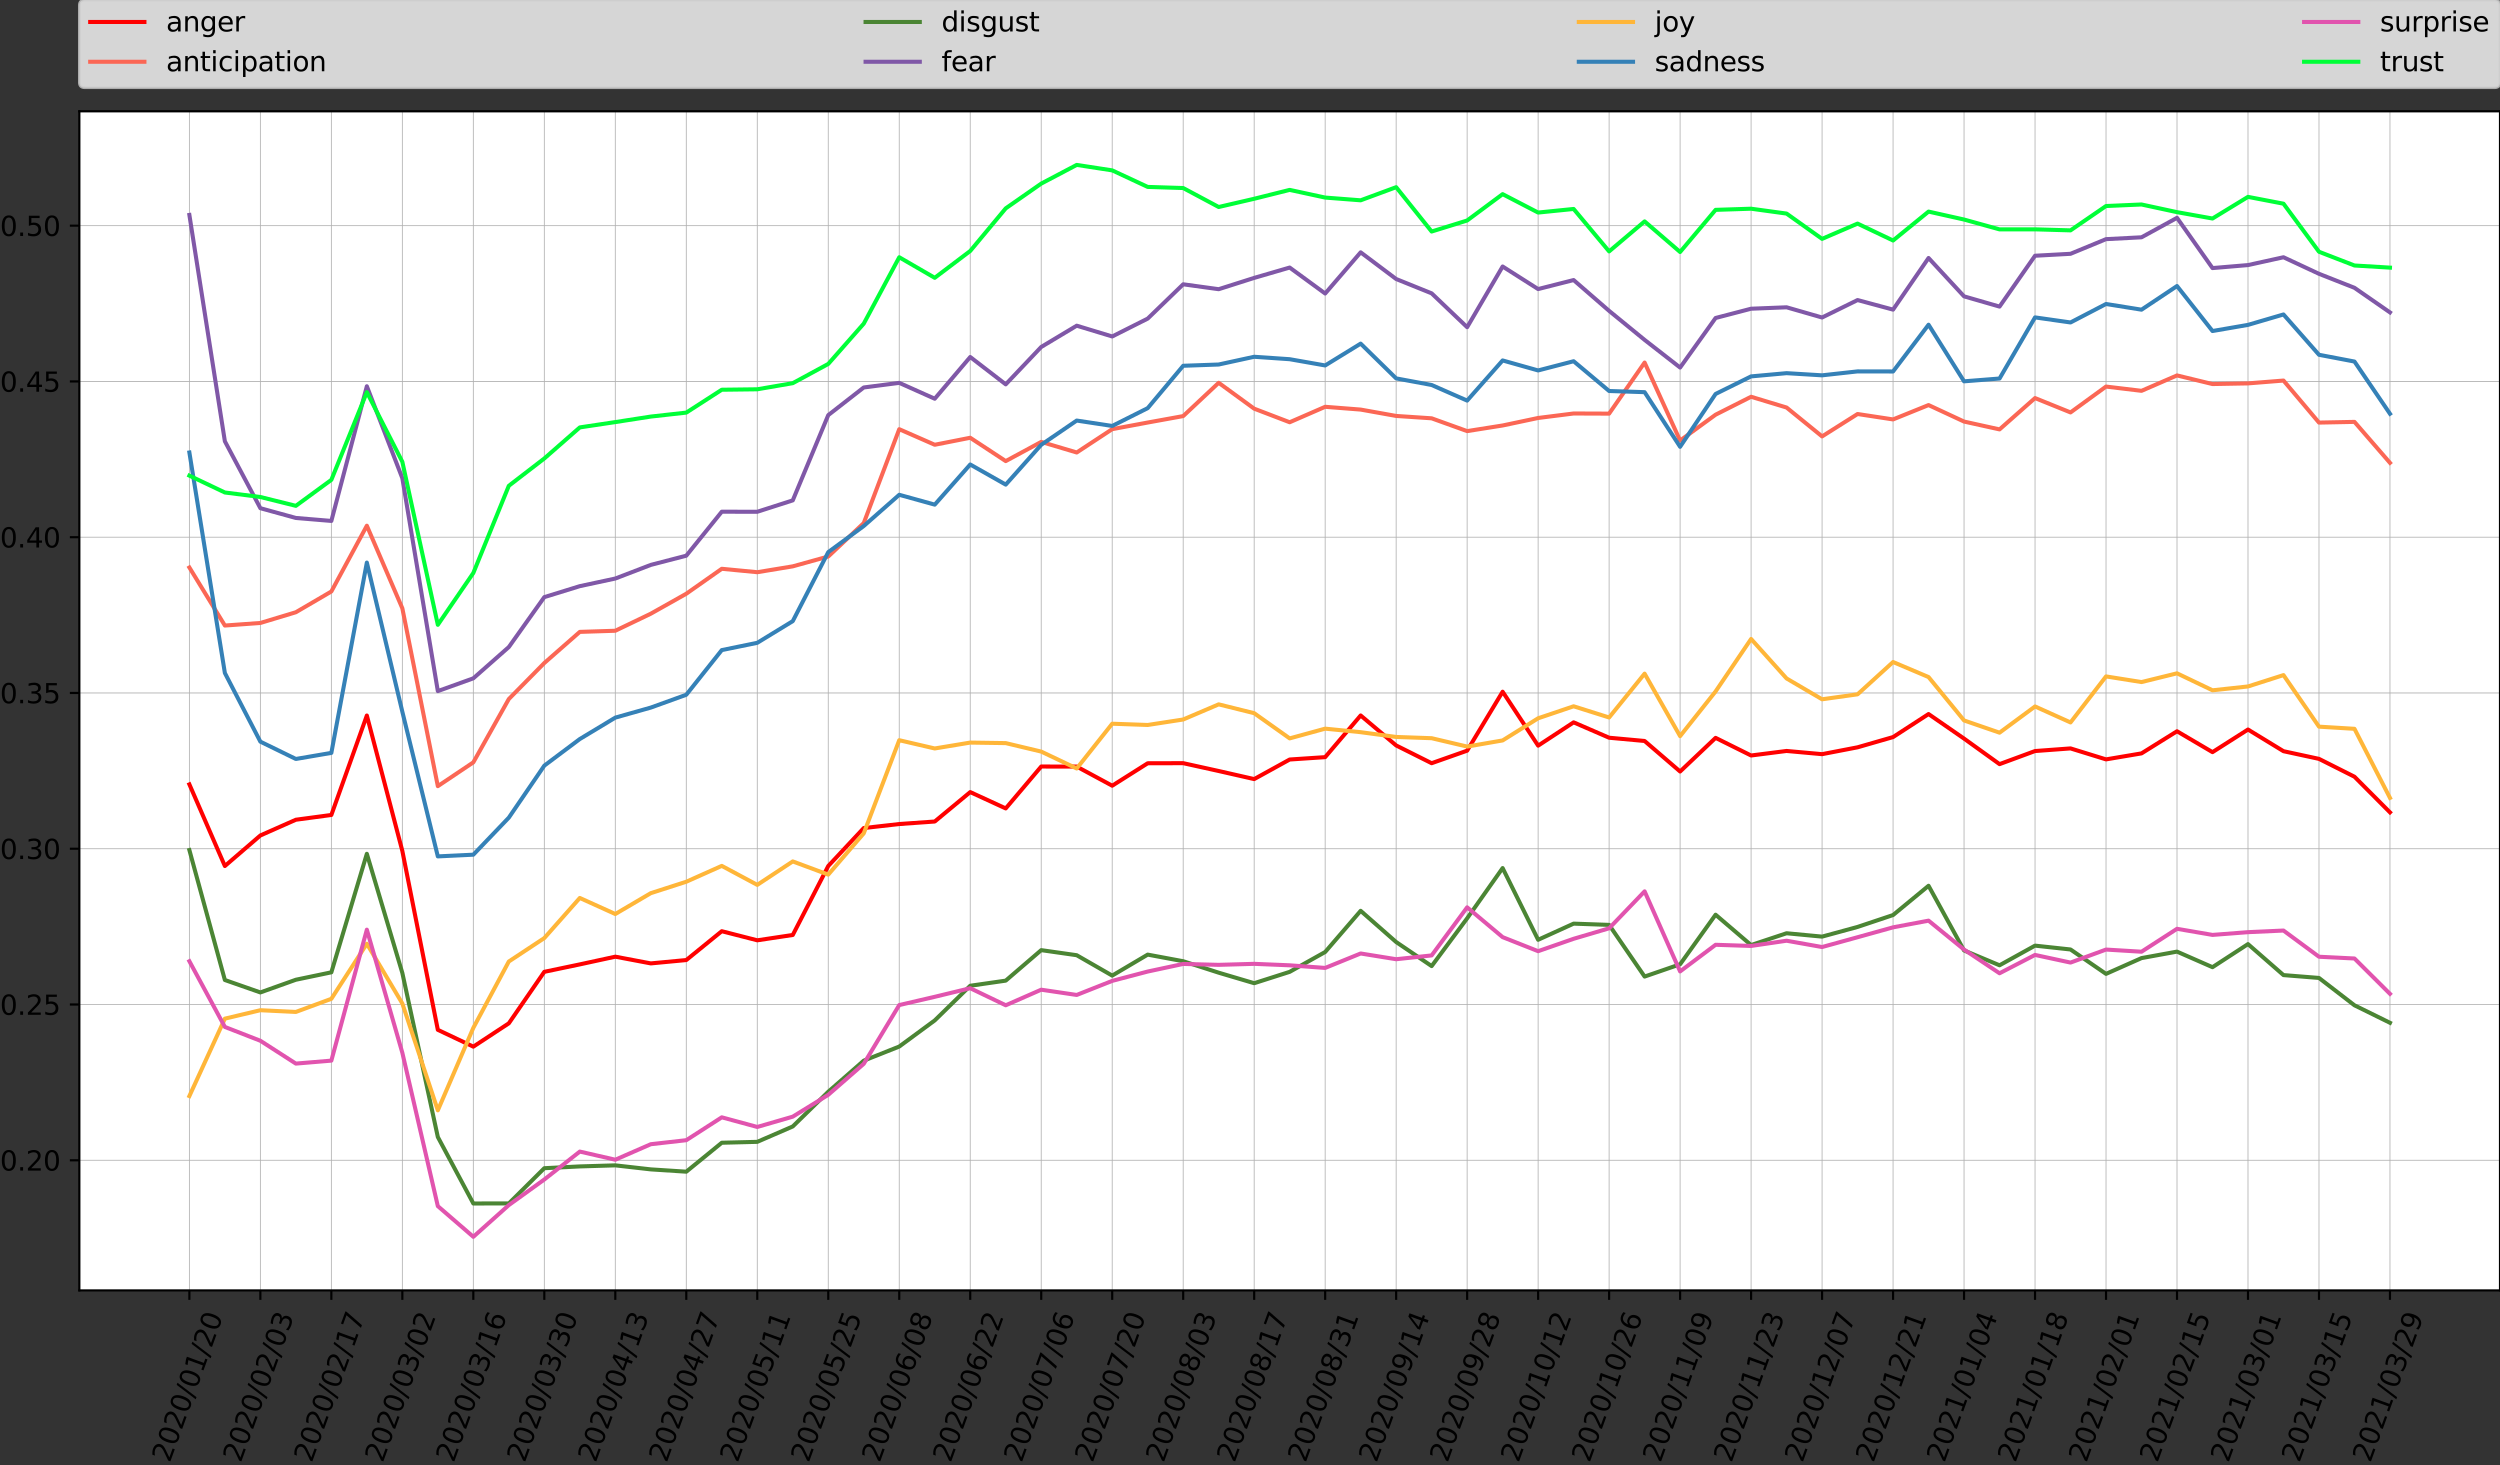 <?xml version="1.0" encoding="utf-8" standalone="no"?>
<!DOCTYPE svg PUBLIC "-//W3C//DTD SVG 1.1//EN"
  "http://www.w3.org/Graphics/SVG/1.1/DTD/svg11.dtd">
<svg height="540.405pt" version="1.1" viewBox="0 0 922.066 540.405" width="922.066pt" xmlns="http://www.w3.org/2000/svg" xmlns:xlink="http://www.w3.org/1999/xlink">
 <rect x="0" y="0" width="922.066" height="540.405" fill="#333333" stroke="none"/>
 <defs>
  <style type="text/css">*{stroke-linecap:butt;stroke-linejoin:round;}</style>
 </defs>
 <g id="figure_1">
  <g id="patch_1">
   <path d="M 0 540.405 
L 922.066 540.405 
L 922.066 0 
L 0 0 
z
" style="fill:none;"/>
  </g>
  <g id="axes_1">
   <g id="patch_2">
    <path d="M 29.266 475.934 
L 922.066 475.934 
L 922.066 41.054 
L 29.266 41.054 
z
" style="fill:#ffffff;"/>
   </g>
   <g id="matplotlib.axis_1">
    <g id="xtick_1">
     <g id="line2d_1">
      <path clip-path="url(#p3a2a5e82c9)" d="M 69.847 475.934 
L 69.847 41.054 
" style="fill:none;stroke:#b0b0b0;stroke-linecap:square;stroke-width:0.3;"/>
     </g>
     <g id="line2d_2">
      <defs>
       <path d="M 0 0 
L 0 3.5 
" id="md99e25c6ce" style="stroke:#000000;stroke-width:0.8;"/>
      </defs>
      <g>
       <use style="stroke:#000000;stroke-width:0.8;" x="69.847" xlink:href="#md99e25c6ce" y="475.934"/>
      </g>
     </g>
     <g id="text_1">
      <!-- 2020/01/20 -->
      <g transform="translate(62.584 539.694)rotate(-70)scale(0.1 -0.1)">
       <defs>
        <path d="M 1228 531 
L 3431 531 
L 3431 0 
L 469 0 
L 469 531 
Q 828 903 1448 1529 
Q 2069 2156 2228 2338 
Q 2531 2678 2651 2914 
Q 2772 3150 2772 3378 
Q 2772 3750 2511 3984 
Q 2250 4219 1831 4219 
Q 1534 4219 1204 4116 
Q 875 4013 500 3803 
L 500 4441 
Q 881 4594 1212 4672 
Q 1544 4750 1819 4750 
Q 2544 4750 2975 4387 
Q 3406 4025 3406 3419 
Q 3406 3131 3298 2873 
Q 3191 2616 2906 2266 
Q 2828 2175 2409 1742 
Q 1991 1309 1228 531 
z
" id="DejaVuSans-32" transform="scale(0.016)"/>
        <path d="M 2034 4250 
Q 1547 4250 1301 3770 
Q 1056 3291 1056 2328 
Q 1056 1369 1301 889 
Q 1547 409 2034 409 
Q 2525 409 2770 889 
Q 3016 1369 3016 2328 
Q 3016 3291 2770 3770 
Q 2525 4250 2034 4250 
z
M 2034 4750 
Q 2819 4750 3233 4129 
Q 3647 3509 3647 2328 
Q 3647 1150 3233 529 
Q 2819 -91 2034 -91 
Q 1250 -91 836 529 
Q 422 1150 422 2328 
Q 422 3509 836 4129 
Q 1250 4750 2034 4750 
z
" id="DejaVuSans-30" transform="scale(0.016)"/>
        <path d="M 1625 4666 
L 2156 4666 
L 531 -594 
L 0 -594 
L 1625 4666 
z
" id="DejaVuSans-2f" transform="scale(0.016)"/>
        <path d="M 794 531 
L 1825 531 
L 1825 4091 
L 703 3866 
L 703 4441 
L 1819 4666 
L 2450 4666 
L 2450 531 
L 3481 531 
L 3481 0 
L 794 0 
L 794 531 
z
" id="DejaVuSans-31" transform="scale(0.016)"/>
       </defs>
       <use xlink:href="#DejaVuSans-32"/>
       <use x="63.623" xlink:href="#DejaVuSans-30"/>
       <use x="127.246" xlink:href="#DejaVuSans-32"/>
       <use x="190.869" xlink:href="#DejaVuSans-30"/>
       <use x="254.492" xlink:href="#DejaVuSans-2f"/>
       <use x="288.184" xlink:href="#DejaVuSans-30"/>
       <use x="351.807" xlink:href="#DejaVuSans-31"/>
       <use x="415.43" xlink:href="#DejaVuSans-2f"/>
       <use x="449.121" xlink:href="#DejaVuSans-32"/>
       <use x="512.744" xlink:href="#DejaVuSans-30"/>
      </g>
     </g>
    </g>
    <g id="xtick_2">
     <g id="line2d_3">
      <path clip-path="url(#p3a2a5e82c9)" d="M 96.029 475.934 
L 96.029 41.054 
" style="fill:none;stroke:#b0b0b0;stroke-linecap:square;stroke-width:0.3;"/>
     </g>
     <g id="line2d_4">
      <g>
       <use style="stroke:#000000;stroke-width:0.8;" x="96.029" xlink:href="#md99e25c6ce" y="475.934"/>
      </g>
     </g>
     <g id="text_2">
      <!-- 2020/02/03 -->
      <g transform="translate(88.766 539.694)rotate(-70)scale(0.1 -0.1)">
       <defs>
        <path d="M 2597 2516 
Q 3050 2419 3304 2112 
Q 3559 1806 3559 1356 
Q 3559 666 3084 287 
Q 2609 -91 1734 -91 
Q 1441 -91 1130 -33 
Q 819 25 488 141 
L 488 750 
Q 750 597 1062 519 
Q 1375 441 1716 441 
Q 2309 441 2620 675 
Q 2931 909 2931 1356 
Q 2931 1769 2642 2001 
Q 2353 2234 1838 2234 
L 1294 2234 
L 1294 2753 
L 1863 2753 
Q 2328 2753 2575 2939 
Q 2822 3125 2822 3475 
Q 2822 3834 2567 4026 
Q 2313 4219 1838 4219 
Q 1578 4219 1281 4162 
Q 984 4106 628 3988 
L 628 4550 
Q 988 4650 1302 4700 
Q 1616 4750 1894 4750 
Q 2613 4750 3031 4423 
Q 3450 4097 3450 3541 
Q 3450 3153 3228 2886 
Q 3006 2619 2597 2516 
z
" id="DejaVuSans-33" transform="scale(0.016)"/>
       </defs>
       <use xlink:href="#DejaVuSans-32"/>
       <use x="63.623" xlink:href="#DejaVuSans-30"/>
       <use x="127.246" xlink:href="#DejaVuSans-32"/>
       <use x="190.869" xlink:href="#DejaVuSans-30"/>
       <use x="254.492" xlink:href="#DejaVuSans-2f"/>
       <use x="288.184" xlink:href="#DejaVuSans-30"/>
       <use x="351.807" xlink:href="#DejaVuSans-32"/>
       <use x="415.43" xlink:href="#DejaVuSans-2f"/>
       <use x="449.121" xlink:href="#DejaVuSans-30"/>
       <use x="512.744" xlink:href="#DejaVuSans-33"/>
      </g>
     </g>
    </g>
    <g id="xtick_3">
     <g id="line2d_5">
      <path clip-path="url(#p3a2a5e82c9)" d="M 122.211 475.934 
L 122.211 41.054 
" style="fill:none;stroke:#b0b0b0;stroke-linecap:square;stroke-width:0.3;"/>
     </g>
     <g id="line2d_6">
      <g>
       <use style="stroke:#000000;stroke-width:0.8;" x="122.211" xlink:href="#md99e25c6ce" y="475.934"/>
      </g>
     </g>
     <g id="text_3">
      <!-- 2020/02/17 -->
      <g transform="translate(114.947 539.694)rotate(-70)scale(0.1 -0.1)">
       <defs>
        <path d="M 525 4666 
L 3525 4666 
L 3525 4397 
L 1831 0 
L 1172 0 
L 2766 4134 
L 525 4134 
L 525 4666 
z
" id="DejaVuSans-37" transform="scale(0.016)"/>
       </defs>
       <use xlink:href="#DejaVuSans-32"/>
       <use x="63.623" xlink:href="#DejaVuSans-30"/>
       <use x="127.246" xlink:href="#DejaVuSans-32"/>
       <use x="190.869" xlink:href="#DejaVuSans-30"/>
       <use x="254.492" xlink:href="#DejaVuSans-2f"/>
       <use x="288.184" xlink:href="#DejaVuSans-30"/>
       <use x="351.807" xlink:href="#DejaVuSans-32"/>
       <use x="415.43" xlink:href="#DejaVuSans-2f"/>
       <use x="449.121" xlink:href="#DejaVuSans-31"/>
       <use x="512.744" xlink:href="#DejaVuSans-37"/>
      </g>
     </g>
    </g>
    <g id="xtick_4">
     <g id="line2d_7">
      <path clip-path="url(#p3a2a5e82c9)" d="M 148.393 475.934 
L 148.393 41.054 
" style="fill:none;stroke:#b0b0b0;stroke-linecap:square;stroke-width:0.3;"/>
     </g>
     <g id="line2d_8">
      <g>
       <use style="stroke:#000000;stroke-width:0.8;" x="148.393" xlink:href="#md99e25c6ce" y="475.934"/>
      </g>
     </g>
     <g id="text_4">
      <!-- 2020/03/02 -->
      <g transform="translate(141.129 539.694)rotate(-70)scale(0.1 -0.1)">
       <use xlink:href="#DejaVuSans-32"/>
       <use x="63.623" xlink:href="#DejaVuSans-30"/>
       <use x="127.246" xlink:href="#DejaVuSans-32"/>
       <use x="190.869" xlink:href="#DejaVuSans-30"/>
       <use x="254.492" xlink:href="#DejaVuSans-2f"/>
       <use x="288.184" xlink:href="#DejaVuSans-30"/>
       <use x="351.807" xlink:href="#DejaVuSans-33"/>
       <use x="415.43" xlink:href="#DejaVuSans-2f"/>
       <use x="449.121" xlink:href="#DejaVuSans-30"/>
       <use x="512.744" xlink:href="#DejaVuSans-32"/>
      </g>
     </g>
    </g>
    <g id="xtick_5">
     <g id="line2d_9">
      <path clip-path="url(#p3a2a5e82c9)" d="M 174.575 475.934 
L 174.575 41.054 
" style="fill:none;stroke:#b0b0b0;stroke-linecap:square;stroke-width:0.3;"/>
     </g>
     <g id="line2d_10">
      <g>
       <use style="stroke:#000000;stroke-width:0.8;" x="174.575" xlink:href="#md99e25c6ce" y="475.934"/>
      </g>
     </g>
     <g id="text_5">
      <!-- 2020/03/16 -->
      <g transform="translate(167.311 539.694)rotate(-70)scale(0.1 -0.1)">
       <defs>
        <path d="M 2113 2584 
Q 1688 2584 1439 2293 
Q 1191 2003 1191 1497 
Q 1191 994 1439 701 
Q 1688 409 2113 409 
Q 2538 409 2786 701 
Q 3034 994 3034 1497 
Q 3034 2003 2786 2293 
Q 2538 2584 2113 2584 
z
M 3366 4563 
L 3366 3988 
Q 3128 4100 2886 4159 
Q 2644 4219 2406 4219 
Q 1781 4219 1451 3797 
Q 1122 3375 1075 2522 
Q 1259 2794 1537 2939 
Q 1816 3084 2150 3084 
Q 2853 3084 3261 2657 
Q 3669 2231 3669 1497 
Q 3669 778 3244 343 
Q 2819 -91 2113 -91 
Q 1303 -91 875 529 
Q 447 1150 447 2328 
Q 447 3434 972 4092 
Q 1497 4750 2381 4750 
Q 2619 4750 2861 4703 
Q 3103 4656 3366 4563 
z
" id="DejaVuSans-36" transform="scale(0.016)"/>
       </defs>
       <use xlink:href="#DejaVuSans-32"/>
       <use x="63.623" xlink:href="#DejaVuSans-30"/>
       <use x="127.246" xlink:href="#DejaVuSans-32"/>
       <use x="190.869" xlink:href="#DejaVuSans-30"/>
       <use x="254.492" xlink:href="#DejaVuSans-2f"/>
       <use x="288.184" xlink:href="#DejaVuSans-30"/>
       <use x="351.807" xlink:href="#DejaVuSans-33"/>
       <use x="415.43" xlink:href="#DejaVuSans-2f"/>
       <use x="449.121" xlink:href="#DejaVuSans-31"/>
       <use x="512.744" xlink:href="#DejaVuSans-36"/>
      </g>
     </g>
    </g>
    <g id="xtick_6">
     <g id="line2d_11">
      <path clip-path="url(#p3a2a5e82c9)" d="M 200.757 475.934 
L 200.757 41.054 
" style="fill:none;stroke:#b0b0b0;stroke-linecap:square;stroke-width:0.3;"/>
     </g>
     <g id="line2d_12">
      <g>
       <use style="stroke:#000000;stroke-width:0.8;" x="200.757" xlink:href="#md99e25c6ce" y="475.934"/>
      </g>
     </g>
     <g id="text_6">
      <!-- 2020/03/30 -->
      <g transform="translate(193.493 539.694)rotate(-70)scale(0.1 -0.1)">
       <use xlink:href="#DejaVuSans-32"/>
       <use x="63.623" xlink:href="#DejaVuSans-30"/>
       <use x="127.246" xlink:href="#DejaVuSans-32"/>
       <use x="190.869" xlink:href="#DejaVuSans-30"/>
       <use x="254.492" xlink:href="#DejaVuSans-2f"/>
       <use x="288.184" xlink:href="#DejaVuSans-30"/>
       <use x="351.807" xlink:href="#DejaVuSans-33"/>
       <use x="415.43" xlink:href="#DejaVuSans-2f"/>
       <use x="449.121" xlink:href="#DejaVuSans-33"/>
       <use x="512.744" xlink:href="#DejaVuSans-30"/>
      </g>
     </g>
    </g>
    <g id="xtick_7">
     <g id="line2d_13">
      <path clip-path="url(#p3a2a5e82c9)" d="M 226.938 475.934 
L 226.938 41.054 
" style="fill:none;stroke:#b0b0b0;stroke-linecap:square;stroke-width:0.3;"/>
     </g>
     <g id="line2d_14">
      <g>
       <use style="stroke:#000000;stroke-width:0.8;" x="226.938" xlink:href="#md99e25c6ce" y="475.934"/>
      </g>
     </g>
     <g id="text_7">
      <!-- 2020/04/13 -->
      <g transform="translate(219.675 539.694)rotate(-70)scale(0.1 -0.1)">
       <defs>
        <path d="M 2419 4116 
L 825 1625 
L 2419 1625 
L 2419 4116 
z
M 2253 4666 
L 3047 4666 
L 3047 1625 
L 3713 1625 
L 3713 1100 
L 3047 1100 
L 3047 0 
L 2419 0 
L 2419 1100 
L 313 1100 
L 313 1709 
L 2253 4666 
z
" id="DejaVuSans-34" transform="scale(0.016)"/>
       </defs>
       <use xlink:href="#DejaVuSans-32"/>
       <use x="63.623" xlink:href="#DejaVuSans-30"/>
       <use x="127.246" xlink:href="#DejaVuSans-32"/>
       <use x="190.869" xlink:href="#DejaVuSans-30"/>
       <use x="254.492" xlink:href="#DejaVuSans-2f"/>
       <use x="288.184" xlink:href="#DejaVuSans-30"/>
       <use x="351.807" xlink:href="#DejaVuSans-34"/>
       <use x="415.43" xlink:href="#DejaVuSans-2f"/>
       <use x="449.121" xlink:href="#DejaVuSans-31"/>
       <use x="512.744" xlink:href="#DejaVuSans-33"/>
      </g>
     </g>
    </g>
    <g id="xtick_8">
     <g id="line2d_15">
      <path clip-path="url(#p3a2a5e82c9)" d="M 253.12 475.934 
L 253.12 41.054 
" style="fill:none;stroke:#b0b0b0;stroke-linecap:square;stroke-width:0.3;"/>
     </g>
     <g id="line2d_16">
      <g>
       <use style="stroke:#000000;stroke-width:0.8;" x="253.12" xlink:href="#md99e25c6ce" y="475.934"/>
      </g>
     </g>
     <g id="text_8">
      <!-- 2020/04/27 -->
      <g transform="translate(245.857 539.694)rotate(-70)scale(0.1 -0.1)">
       <use xlink:href="#DejaVuSans-32"/>
       <use x="63.623" xlink:href="#DejaVuSans-30"/>
       <use x="127.246" xlink:href="#DejaVuSans-32"/>
       <use x="190.869" xlink:href="#DejaVuSans-30"/>
       <use x="254.492" xlink:href="#DejaVuSans-2f"/>
       <use x="288.184" xlink:href="#DejaVuSans-30"/>
       <use x="351.807" xlink:href="#DejaVuSans-34"/>
       <use x="415.43" xlink:href="#DejaVuSans-2f"/>
       <use x="449.121" xlink:href="#DejaVuSans-32"/>
       <use x="512.744" xlink:href="#DejaVuSans-37"/>
      </g>
     </g>
    </g>
    <g id="xtick_9">
     <g id="line2d_17">
      <path clip-path="url(#p3a2a5e82c9)" d="M 279.302 475.934 
L 279.302 41.054 
" style="fill:none;stroke:#b0b0b0;stroke-linecap:square;stroke-width:0.3;"/>
     </g>
     <g id="line2d_18">
      <g>
       <use style="stroke:#000000;stroke-width:0.8;" x="279.302" xlink:href="#md99e25c6ce" y="475.934"/>
      </g>
     </g>
     <g id="text_9">
      <!-- 2020/05/11 -->
      <g transform="translate(272.038 539.694)rotate(-70)scale(0.1 -0.1)">
       <defs>
        <path d="M 691 4666 
L 3169 4666 
L 3169 4134 
L 1269 4134 
L 1269 2991 
Q 1406 3038 1543 3061 
Q 1681 3084 1819 3084 
Q 2600 3084 3056 2656 
Q 3513 2228 3513 1497 
Q 3513 744 3044 326 
Q 2575 -91 1722 -91 
Q 1428 -91 1123 -41 
Q 819 9 494 109 
L 494 744 
Q 775 591 1075 516 
Q 1375 441 1709 441 
Q 2250 441 2565 725 
Q 2881 1009 2881 1497 
Q 2881 1984 2565 2268 
Q 2250 2553 1709 2553 
Q 1456 2553 1204 2497 
Q 953 2441 691 2322 
L 691 4666 
z
" id="DejaVuSans-35" transform="scale(0.016)"/>
       </defs>
       <use xlink:href="#DejaVuSans-32"/>
       <use x="63.623" xlink:href="#DejaVuSans-30"/>
       <use x="127.246" xlink:href="#DejaVuSans-32"/>
       <use x="190.869" xlink:href="#DejaVuSans-30"/>
       <use x="254.492" xlink:href="#DejaVuSans-2f"/>
       <use x="288.184" xlink:href="#DejaVuSans-30"/>
       <use x="351.807" xlink:href="#DejaVuSans-35"/>
       <use x="415.43" xlink:href="#DejaVuSans-2f"/>
       <use x="449.121" xlink:href="#DejaVuSans-31"/>
       <use x="512.744" xlink:href="#DejaVuSans-31"/>
      </g>
     </g>
    </g>
    <g id="xtick_10">
     <g id="line2d_19">
      <path clip-path="url(#p3a2a5e82c9)" d="M 305.484 475.934 
L 305.484 41.054 
" style="fill:none;stroke:#b0b0b0;stroke-linecap:square;stroke-width:0.3;"/>
     </g>
     <g id="line2d_20">
      <g>
       <use style="stroke:#000000;stroke-width:0.8;" x="305.484" xlink:href="#md99e25c6ce" y="475.934"/>
      </g>
     </g>
     <g id="text_10">
      <!-- 2020/05/25 -->
      <g transform="translate(298.22 539.694)rotate(-70)scale(0.1 -0.1)">
       <use xlink:href="#DejaVuSans-32"/>
       <use x="63.623" xlink:href="#DejaVuSans-30"/>
       <use x="127.246" xlink:href="#DejaVuSans-32"/>
       <use x="190.869" xlink:href="#DejaVuSans-30"/>
       <use x="254.492" xlink:href="#DejaVuSans-2f"/>
       <use x="288.184" xlink:href="#DejaVuSans-30"/>
       <use x="351.807" xlink:href="#DejaVuSans-35"/>
       <use x="415.43" xlink:href="#DejaVuSans-2f"/>
       <use x="449.121" xlink:href="#DejaVuSans-32"/>
       <use x="512.744" xlink:href="#DejaVuSans-35"/>
      </g>
     </g>
    </g>
    <g id="xtick_11">
     <g id="line2d_21">
      <path clip-path="url(#p3a2a5e82c9)" d="M 331.666 475.934 
L 331.666 41.054 
" style="fill:none;stroke:#b0b0b0;stroke-linecap:square;stroke-width:0.3;"/>
     </g>
     <g id="line2d_22">
      <g>
       <use style="stroke:#000000;stroke-width:0.8;" x="331.666" xlink:href="#md99e25c6ce" y="475.934"/>
      </g>
     </g>
     <g id="text_11">
      <!-- 2020/06/08 -->
      <g transform="translate(324.402 539.694)rotate(-70)scale(0.1 -0.1)">
       <defs>
        <path d="M 2034 2216 
Q 1584 2216 1326 1975 
Q 1069 1734 1069 1313 
Q 1069 891 1326 650 
Q 1584 409 2034 409 
Q 2484 409 2743 651 
Q 3003 894 3003 1313 
Q 3003 1734 2745 1975 
Q 2488 2216 2034 2216 
z
M 1403 2484 
Q 997 2584 770 2862 
Q 544 3141 544 3541 
Q 544 4100 942 4425 
Q 1341 4750 2034 4750 
Q 2731 4750 3128 4425 
Q 3525 4100 3525 3541 
Q 3525 3141 3298 2862 
Q 3072 2584 2669 2484 
Q 3125 2378 3379 2068 
Q 3634 1759 3634 1313 
Q 3634 634 3220 271 
Q 2806 -91 2034 -91 
Q 1263 -91 848 271 
Q 434 634 434 1313 
Q 434 1759 690 2068 
Q 947 2378 1403 2484 
z
M 1172 3481 
Q 1172 3119 1398 2916 
Q 1625 2713 2034 2713 
Q 2441 2713 2670 2916 
Q 2900 3119 2900 3481 
Q 2900 3844 2670 4047 
Q 2441 4250 2034 4250 
Q 1625 4250 1398 4047 
Q 1172 3844 1172 3481 
z
" id="DejaVuSans-38" transform="scale(0.016)"/>
       </defs>
       <use xlink:href="#DejaVuSans-32"/>
       <use x="63.623" xlink:href="#DejaVuSans-30"/>
       <use x="127.246" xlink:href="#DejaVuSans-32"/>
       <use x="190.869" xlink:href="#DejaVuSans-30"/>
       <use x="254.492" xlink:href="#DejaVuSans-2f"/>
       <use x="288.184" xlink:href="#DejaVuSans-30"/>
       <use x="351.807" xlink:href="#DejaVuSans-36"/>
       <use x="415.43" xlink:href="#DejaVuSans-2f"/>
       <use x="449.121" xlink:href="#DejaVuSans-30"/>
       <use x="512.744" xlink:href="#DejaVuSans-38"/>
      </g>
     </g>
    </g>
    <g id="xtick_12">
     <g id="line2d_23">
      <path clip-path="url(#p3a2a5e82c9)" d="M 357.847 475.934 
L 357.847 41.054 
" style="fill:none;stroke:#b0b0b0;stroke-linecap:square;stroke-width:0.3;"/>
     </g>
     <g id="line2d_24">
      <g>
       <use style="stroke:#000000;stroke-width:0.8;" x="357.847" xlink:href="#md99e25c6ce" y="475.934"/>
      </g>
     </g>
     <g id="text_12">
      <!-- 2020/06/22 -->
      <g transform="translate(350.584 539.694)rotate(-70)scale(0.1 -0.1)">
       <use xlink:href="#DejaVuSans-32"/>
       <use x="63.623" xlink:href="#DejaVuSans-30"/>
       <use x="127.246" xlink:href="#DejaVuSans-32"/>
       <use x="190.869" xlink:href="#DejaVuSans-30"/>
       <use x="254.492" xlink:href="#DejaVuSans-2f"/>
       <use x="288.184" xlink:href="#DejaVuSans-30"/>
       <use x="351.807" xlink:href="#DejaVuSans-36"/>
       <use x="415.43" xlink:href="#DejaVuSans-2f"/>
       <use x="449.121" xlink:href="#DejaVuSans-32"/>
       <use x="512.744" xlink:href="#DejaVuSans-32"/>
      </g>
     </g>
    </g>
    <g id="xtick_13">
     <g id="line2d_25">
      <path clip-path="url(#p3a2a5e82c9)" d="M 384.029 475.934 
L 384.029 41.054 
" style="fill:none;stroke:#b0b0b0;stroke-linecap:square;stroke-width:0.3;"/>
     </g>
     <g id="line2d_26">
      <g>
       <use style="stroke:#000000;stroke-width:0.8;" x="384.029" xlink:href="#md99e25c6ce" y="475.934"/>
      </g>
     </g>
     <g id="text_13">
      <!-- 2020/07/06 -->
      <g transform="translate(376.766 539.694)rotate(-70)scale(0.1 -0.1)">
       <use xlink:href="#DejaVuSans-32"/>
       <use x="63.623" xlink:href="#DejaVuSans-30"/>
       <use x="127.246" xlink:href="#DejaVuSans-32"/>
       <use x="190.869" xlink:href="#DejaVuSans-30"/>
       <use x="254.492" xlink:href="#DejaVuSans-2f"/>
       <use x="288.184" xlink:href="#DejaVuSans-30"/>
       <use x="351.807" xlink:href="#DejaVuSans-37"/>
       <use x="415.43" xlink:href="#DejaVuSans-2f"/>
       <use x="449.121" xlink:href="#DejaVuSans-30"/>
       <use x="512.744" xlink:href="#DejaVuSans-36"/>
      </g>
     </g>
    </g>
    <g id="xtick_14">
     <g id="line2d_27">
      <path clip-path="url(#p3a2a5e82c9)" d="M 410.211 475.934 
L 410.211 41.054 
" style="fill:none;stroke:#b0b0b0;stroke-linecap:square;stroke-width:0.3;"/>
     </g>
     <g id="line2d_28">
      <g>
       <use style="stroke:#000000;stroke-width:0.8;" x="410.211" xlink:href="#md99e25c6ce" y="475.934"/>
      </g>
     </g>
     <g id="text_14">
      <!-- 2020/07/20 -->
      <g transform="translate(402.947 539.694)rotate(-70)scale(0.1 -0.1)">
       <use xlink:href="#DejaVuSans-32"/>
       <use x="63.623" xlink:href="#DejaVuSans-30"/>
       <use x="127.246" xlink:href="#DejaVuSans-32"/>
       <use x="190.869" xlink:href="#DejaVuSans-30"/>
       <use x="254.492" xlink:href="#DejaVuSans-2f"/>
       <use x="288.184" xlink:href="#DejaVuSans-30"/>
       <use x="351.807" xlink:href="#DejaVuSans-37"/>
       <use x="415.43" xlink:href="#DejaVuSans-2f"/>
       <use x="449.121" xlink:href="#DejaVuSans-32"/>
       <use x="512.744" xlink:href="#DejaVuSans-30"/>
      </g>
     </g>
    </g>
    <g id="xtick_15">
     <g id="line2d_29">
      <path clip-path="url(#p3a2a5e82c9)" d="M 436.393 475.934 
L 436.393 41.054 
" style="fill:none;stroke:#b0b0b0;stroke-linecap:square;stroke-width:0.3;"/>
     </g>
     <g id="line2d_30">
      <g>
       <use style="stroke:#000000;stroke-width:0.8;" x="436.393" xlink:href="#md99e25c6ce" y="475.934"/>
      </g>
     </g>
     <g id="text_15">
      <!-- 2020/08/03 -->
      <g transform="translate(429.129 539.694)rotate(-70)scale(0.1 -0.1)">
       <use xlink:href="#DejaVuSans-32"/>
       <use x="63.623" xlink:href="#DejaVuSans-30"/>
       <use x="127.246" xlink:href="#DejaVuSans-32"/>
       <use x="190.869" xlink:href="#DejaVuSans-30"/>
       <use x="254.492" xlink:href="#DejaVuSans-2f"/>
       <use x="288.184" xlink:href="#DejaVuSans-30"/>
       <use x="351.807" xlink:href="#DejaVuSans-38"/>
       <use x="415.43" xlink:href="#DejaVuSans-2f"/>
       <use x="449.121" xlink:href="#DejaVuSans-30"/>
       <use x="512.744" xlink:href="#DejaVuSans-33"/>
      </g>
     </g>
    </g>
    <g id="xtick_16">
     <g id="line2d_31">
      <path clip-path="url(#p3a2a5e82c9)" d="M 462.575 475.934 
L 462.575 41.054 
" style="fill:none;stroke:#b0b0b0;stroke-linecap:square;stroke-width:0.3;"/>
     </g>
     <g id="line2d_32">
      <g>
       <use style="stroke:#000000;stroke-width:0.8;" x="462.575" xlink:href="#md99e25c6ce" y="475.934"/>
      </g>
     </g>
     <g id="text_16">
      <!-- 2020/08/17 -->
      <g transform="translate(455.311 539.694)rotate(-70)scale(0.1 -0.1)">
       <use xlink:href="#DejaVuSans-32"/>
       <use x="63.623" xlink:href="#DejaVuSans-30"/>
       <use x="127.246" xlink:href="#DejaVuSans-32"/>
       <use x="190.869" xlink:href="#DejaVuSans-30"/>
       <use x="254.492" xlink:href="#DejaVuSans-2f"/>
       <use x="288.184" xlink:href="#DejaVuSans-30"/>
       <use x="351.807" xlink:href="#DejaVuSans-38"/>
       <use x="415.43" xlink:href="#DejaVuSans-2f"/>
       <use x="449.121" xlink:href="#DejaVuSans-31"/>
       <use x="512.744" xlink:href="#DejaVuSans-37"/>
      </g>
     </g>
    </g>
    <g id="xtick_17">
     <g id="line2d_33">
      <path clip-path="url(#p3a2a5e82c9)" d="M 488.757 475.934 
L 488.757 41.054 
" style="fill:none;stroke:#b0b0b0;stroke-linecap:square;stroke-width:0.3;"/>
     </g>
     <g id="line2d_34">
      <g>
       <use style="stroke:#000000;stroke-width:0.8;" x="488.757" xlink:href="#md99e25c6ce" y="475.934"/>
      </g>
     </g>
     <g id="text_17">
      <!-- 2020/08/31 -->
      <g transform="translate(481.493 539.694)rotate(-70)scale(0.1 -0.1)">
       <use xlink:href="#DejaVuSans-32"/>
       <use x="63.623" xlink:href="#DejaVuSans-30"/>
       <use x="127.246" xlink:href="#DejaVuSans-32"/>
       <use x="190.869" xlink:href="#DejaVuSans-30"/>
       <use x="254.492" xlink:href="#DejaVuSans-2f"/>
       <use x="288.184" xlink:href="#DejaVuSans-30"/>
       <use x="351.807" xlink:href="#DejaVuSans-38"/>
       <use x="415.43" xlink:href="#DejaVuSans-2f"/>
       <use x="449.121" xlink:href="#DejaVuSans-33"/>
       <use x="512.744" xlink:href="#DejaVuSans-31"/>
      </g>
     </g>
    </g>
    <g id="xtick_18">
     <g id="line2d_35">
      <path clip-path="url(#p3a2a5e82c9)" d="M 514.938 475.934 
L 514.938 41.054 
" style="fill:none;stroke:#b0b0b0;stroke-linecap:square;stroke-width:0.3;"/>
     </g>
     <g id="line2d_36">
      <g>
       <use style="stroke:#000000;stroke-width:0.8;" x="514.938" xlink:href="#md99e25c6ce" y="475.934"/>
      </g>
     </g>
     <g id="text_18">
      <!-- 2020/09/14 -->
      <g transform="translate(507.675 539.694)rotate(-70)scale(0.1 -0.1)">
       <defs>
        <path d="M 703 97 
L 703 672 
Q 941 559 1184 500 
Q 1428 441 1663 441 
Q 2288 441 2617 861 
Q 2947 1281 2994 2138 
Q 2813 1869 2534 1725 
Q 2256 1581 1919 1581 
Q 1219 1581 811 2004 
Q 403 2428 403 3163 
Q 403 3881 828 4315 
Q 1253 4750 1959 4750 
Q 2769 4750 3195 4129 
Q 3622 3509 3622 2328 
Q 3622 1225 3098 567 
Q 2575 -91 1691 -91 
Q 1453 -91 1209 -44 
Q 966 3 703 97 
z
M 1959 2075 
Q 2384 2075 2632 2365 
Q 2881 2656 2881 3163 
Q 2881 3666 2632 3958 
Q 2384 4250 1959 4250 
Q 1534 4250 1286 3958 
Q 1038 3666 1038 3163 
Q 1038 2656 1286 2365 
Q 1534 2075 1959 2075 
z
" id="DejaVuSans-39" transform="scale(0.016)"/>
       </defs>
       <use xlink:href="#DejaVuSans-32"/>
       <use x="63.623" xlink:href="#DejaVuSans-30"/>
       <use x="127.246" xlink:href="#DejaVuSans-32"/>
       <use x="190.869" xlink:href="#DejaVuSans-30"/>
       <use x="254.492" xlink:href="#DejaVuSans-2f"/>
       <use x="288.184" xlink:href="#DejaVuSans-30"/>
       <use x="351.807" xlink:href="#DejaVuSans-39"/>
       <use x="415.43" xlink:href="#DejaVuSans-2f"/>
       <use x="449.121" xlink:href="#DejaVuSans-31"/>
       <use x="512.744" xlink:href="#DejaVuSans-34"/>
      </g>
     </g>
    </g>
    <g id="xtick_19">
     <g id="line2d_37">
      <path clip-path="url(#p3a2a5e82c9)" d="M 541.12 475.934 
L 541.12 41.054 
" style="fill:none;stroke:#b0b0b0;stroke-linecap:square;stroke-width:0.3;"/>
     </g>
     <g id="line2d_38">
      <g>
       <use style="stroke:#000000;stroke-width:0.8;" x="541.12" xlink:href="#md99e25c6ce" y="475.934"/>
      </g>
     </g>
     <g id="text_19">
      <!-- 2020/09/28 -->
      <g transform="translate(533.857 539.694)rotate(-70)scale(0.1 -0.1)">
       <use xlink:href="#DejaVuSans-32"/>
       <use x="63.623" xlink:href="#DejaVuSans-30"/>
       <use x="127.246" xlink:href="#DejaVuSans-32"/>
       <use x="190.869" xlink:href="#DejaVuSans-30"/>
       <use x="254.492" xlink:href="#DejaVuSans-2f"/>
       <use x="288.184" xlink:href="#DejaVuSans-30"/>
       <use x="351.807" xlink:href="#DejaVuSans-39"/>
       <use x="415.43" xlink:href="#DejaVuSans-2f"/>
       <use x="449.121" xlink:href="#DejaVuSans-32"/>
       <use x="512.744" xlink:href="#DejaVuSans-38"/>
      </g>
     </g>
    </g>
    <g id="xtick_20">
     <g id="line2d_39">
      <path clip-path="url(#p3a2a5e82c9)" d="M 567.302 475.934 
L 567.302 41.054 
" style="fill:none;stroke:#b0b0b0;stroke-linecap:square;stroke-width:0.3;"/>
     </g>
     <g id="line2d_40">
      <g>
       <use style="stroke:#000000;stroke-width:0.8;" x="567.302" xlink:href="#md99e25c6ce" y="475.934"/>
      </g>
     </g>
     <g id="text_20">
      <!-- 2020/10/12 -->
      <g transform="translate(560.038 539.694)rotate(-70)scale(0.1 -0.1)">
       <use xlink:href="#DejaVuSans-32"/>
       <use x="63.623" xlink:href="#DejaVuSans-30"/>
       <use x="127.246" xlink:href="#DejaVuSans-32"/>
       <use x="190.869" xlink:href="#DejaVuSans-30"/>
       <use x="254.492" xlink:href="#DejaVuSans-2f"/>
       <use x="288.184" xlink:href="#DejaVuSans-31"/>
       <use x="351.807" xlink:href="#DejaVuSans-30"/>
       <use x="415.43" xlink:href="#DejaVuSans-2f"/>
       <use x="449.121" xlink:href="#DejaVuSans-31"/>
       <use x="512.744" xlink:href="#DejaVuSans-32"/>
      </g>
     </g>
    </g>
    <g id="xtick_21">
     <g id="line2d_41">
      <path clip-path="url(#p3a2a5e82c9)" d="M 593.484 475.934 
L 593.484 41.054 
" style="fill:none;stroke:#b0b0b0;stroke-linecap:square;stroke-width:0.3;"/>
     </g>
     <g id="line2d_42">
      <g>
       <use style="stroke:#000000;stroke-width:0.8;" x="593.484" xlink:href="#md99e25c6ce" y="475.934"/>
      </g>
     </g>
     <g id="text_21">
      <!-- 2020/10/26 -->
      <g transform="translate(586.22 539.694)rotate(-70)scale(0.1 -0.1)">
       <use xlink:href="#DejaVuSans-32"/>
       <use x="63.623" xlink:href="#DejaVuSans-30"/>
       <use x="127.246" xlink:href="#DejaVuSans-32"/>
       <use x="190.869" xlink:href="#DejaVuSans-30"/>
       <use x="254.492" xlink:href="#DejaVuSans-2f"/>
       <use x="288.184" xlink:href="#DejaVuSans-31"/>
       <use x="351.807" xlink:href="#DejaVuSans-30"/>
       <use x="415.43" xlink:href="#DejaVuSans-2f"/>
       <use x="449.121" xlink:href="#DejaVuSans-32"/>
       <use x="512.744" xlink:href="#DejaVuSans-36"/>
      </g>
     </g>
    </g>
    <g id="xtick_22">
     <g id="line2d_43">
      <path clip-path="url(#p3a2a5e82c9)" d="M 619.666 475.934 
L 619.666 41.054 
" style="fill:none;stroke:#b0b0b0;stroke-linecap:square;stroke-width:0.3;"/>
     </g>
     <g id="line2d_44">
      <g>
       <use style="stroke:#000000;stroke-width:0.8;" x="619.666" xlink:href="#md99e25c6ce" y="475.934"/>
      </g>
     </g>
     <g id="text_22">
      <!-- 2020/11/09 -->
      <g transform="translate(612.402 539.694)rotate(-70)scale(0.1 -0.1)">
       <use xlink:href="#DejaVuSans-32"/>
       <use x="63.623" xlink:href="#DejaVuSans-30"/>
       <use x="127.246" xlink:href="#DejaVuSans-32"/>
       <use x="190.869" xlink:href="#DejaVuSans-30"/>
       <use x="254.492" xlink:href="#DejaVuSans-2f"/>
       <use x="288.184" xlink:href="#DejaVuSans-31"/>
       <use x="351.807" xlink:href="#DejaVuSans-31"/>
       <use x="415.43" xlink:href="#DejaVuSans-2f"/>
       <use x="449.121" xlink:href="#DejaVuSans-30"/>
       <use x="512.744" xlink:href="#DejaVuSans-39"/>
      </g>
     </g>
    </g>
    <g id="xtick_23">
     <g id="line2d_45">
      <path clip-path="url(#p3a2a5e82c9)" d="M 645.847 475.934 
L 645.847 41.054 
" style="fill:none;stroke:#b0b0b0;stroke-linecap:square;stroke-width:0.3;"/>
     </g>
     <g id="line2d_46">
      <g>
       <use style="stroke:#000000;stroke-width:0.8;" x="645.847" xlink:href="#md99e25c6ce" y="475.934"/>
      </g>
     </g>
     <g id="text_23">
      <!-- 2020/11/23 -->
      <g transform="translate(638.584 539.694)rotate(-70)scale(0.1 -0.1)">
       <use xlink:href="#DejaVuSans-32"/>
       <use x="63.623" xlink:href="#DejaVuSans-30"/>
       <use x="127.246" xlink:href="#DejaVuSans-32"/>
       <use x="190.869" xlink:href="#DejaVuSans-30"/>
       <use x="254.492" xlink:href="#DejaVuSans-2f"/>
       <use x="288.184" xlink:href="#DejaVuSans-31"/>
       <use x="351.807" xlink:href="#DejaVuSans-31"/>
       <use x="415.43" xlink:href="#DejaVuSans-2f"/>
       <use x="449.121" xlink:href="#DejaVuSans-32"/>
       <use x="512.744" xlink:href="#DejaVuSans-33"/>
      </g>
     </g>
    </g>
    <g id="xtick_24">
     <g id="line2d_47">
      <path clip-path="url(#p3a2a5e82c9)" d="M 672.029 475.934 
L 672.029 41.054 
" style="fill:none;stroke:#b0b0b0;stroke-linecap:square;stroke-width:0.3;"/>
     </g>
     <g id="line2d_48">
      <g>
       <use style="stroke:#000000;stroke-width:0.8;" x="672.029" xlink:href="#md99e25c6ce" y="475.934"/>
      </g>
     </g>
     <g id="text_24">
      <!-- 2020/12/07 -->
      <g transform="translate(664.766 539.694)rotate(-70)scale(0.1 -0.1)">
       <use xlink:href="#DejaVuSans-32"/>
       <use x="63.623" xlink:href="#DejaVuSans-30"/>
       <use x="127.246" xlink:href="#DejaVuSans-32"/>
       <use x="190.869" xlink:href="#DejaVuSans-30"/>
       <use x="254.492" xlink:href="#DejaVuSans-2f"/>
       <use x="288.184" xlink:href="#DejaVuSans-31"/>
       <use x="351.807" xlink:href="#DejaVuSans-32"/>
       <use x="415.43" xlink:href="#DejaVuSans-2f"/>
       <use x="449.121" xlink:href="#DejaVuSans-30"/>
       <use x="512.744" xlink:href="#DejaVuSans-37"/>
      </g>
     </g>
    </g>
    <g id="xtick_25">
     <g id="line2d_49">
      <path clip-path="url(#p3a2a5e82c9)" d="M 698.211 475.934 
L 698.211 41.054 
" style="fill:none;stroke:#b0b0b0;stroke-linecap:square;stroke-width:0.3;"/>
     </g>
     <g id="line2d_50">
      <g>
       <use style="stroke:#000000;stroke-width:0.8;" x="698.211" xlink:href="#md99e25c6ce" y="475.934"/>
      </g>
     </g>
     <g id="text_25">
      <!-- 2020/12/21 -->
      <g transform="translate(690.947 539.694)rotate(-70)scale(0.1 -0.1)">
       <use xlink:href="#DejaVuSans-32"/>
       <use x="63.623" xlink:href="#DejaVuSans-30"/>
       <use x="127.246" xlink:href="#DejaVuSans-32"/>
       <use x="190.869" xlink:href="#DejaVuSans-30"/>
       <use x="254.492" xlink:href="#DejaVuSans-2f"/>
       <use x="288.184" xlink:href="#DejaVuSans-31"/>
       <use x="351.807" xlink:href="#DejaVuSans-32"/>
       <use x="415.43" xlink:href="#DejaVuSans-2f"/>
       <use x="449.121" xlink:href="#DejaVuSans-32"/>
       <use x="512.744" xlink:href="#DejaVuSans-31"/>
      </g>
     </g>
    </g>
    <g id="xtick_26">
     <g id="line2d_51">
      <path clip-path="url(#p3a2a5e82c9)" d="M 724.393 475.934 
L 724.393 41.054 
" style="fill:none;stroke:#b0b0b0;stroke-linecap:square;stroke-width:0.3;"/>
     </g>
     <g id="line2d_52">
      <g>
       <use style="stroke:#000000;stroke-width:0.8;" x="724.393" xlink:href="#md99e25c6ce" y="475.934"/>
      </g>
     </g>
     <g id="text_26">
      <!-- 2021/01/04 -->
      <g transform="translate(717.129 539.694)rotate(-70)scale(0.1 -0.1)">
       <use xlink:href="#DejaVuSans-32"/>
       <use x="63.623" xlink:href="#DejaVuSans-30"/>
       <use x="127.246" xlink:href="#DejaVuSans-32"/>
       <use x="190.869" xlink:href="#DejaVuSans-31"/>
       <use x="254.492" xlink:href="#DejaVuSans-2f"/>
       <use x="288.184" xlink:href="#DejaVuSans-30"/>
       <use x="351.807" xlink:href="#DejaVuSans-31"/>
       <use x="415.43" xlink:href="#DejaVuSans-2f"/>
       <use x="449.121" xlink:href="#DejaVuSans-30"/>
       <use x="512.744" xlink:href="#DejaVuSans-34"/>
      </g>
     </g>
    </g>
    <g id="xtick_27">
     <g id="line2d_53">
      <path clip-path="url(#p3a2a5e82c9)" d="M 750.575 475.934 
L 750.575 41.054 
" style="fill:none;stroke:#b0b0b0;stroke-linecap:square;stroke-width:0.3;"/>
     </g>
     <g id="line2d_54">
      <g>
       <use style="stroke:#000000;stroke-width:0.8;" x="750.575" xlink:href="#md99e25c6ce" y="475.934"/>
      </g>
     </g>
     <g id="text_27">
      <!-- 2021/01/18 -->
      <g transform="translate(743.311 539.694)rotate(-70)scale(0.1 -0.1)">
       <use xlink:href="#DejaVuSans-32"/>
       <use x="63.623" xlink:href="#DejaVuSans-30"/>
       <use x="127.246" xlink:href="#DejaVuSans-32"/>
       <use x="190.869" xlink:href="#DejaVuSans-31"/>
       <use x="254.492" xlink:href="#DejaVuSans-2f"/>
       <use x="288.184" xlink:href="#DejaVuSans-30"/>
       <use x="351.807" xlink:href="#DejaVuSans-31"/>
       <use x="415.43" xlink:href="#DejaVuSans-2f"/>
       <use x="449.121" xlink:href="#DejaVuSans-31"/>
       <use x="512.744" xlink:href="#DejaVuSans-38"/>
      </g>
     </g>
    </g>
    <g id="xtick_28">
     <g id="line2d_55">
      <path clip-path="url(#p3a2a5e82c9)" d="M 776.757 475.934 
L 776.757 41.054 
" style="fill:none;stroke:#b0b0b0;stroke-linecap:square;stroke-width:0.3;"/>
     </g>
     <g id="line2d_56">
      <g>
       <use style="stroke:#000000;stroke-width:0.8;" x="776.757" xlink:href="#md99e25c6ce" y="475.934"/>
      </g>
     </g>
     <g id="text_28">
      <!-- 2021/02/01 -->
      <g transform="translate(769.493 539.694)rotate(-70)scale(0.1 -0.1)">
       <use xlink:href="#DejaVuSans-32"/>
       <use x="63.623" xlink:href="#DejaVuSans-30"/>
       <use x="127.246" xlink:href="#DejaVuSans-32"/>
       <use x="190.869" xlink:href="#DejaVuSans-31"/>
       <use x="254.492" xlink:href="#DejaVuSans-2f"/>
       <use x="288.184" xlink:href="#DejaVuSans-30"/>
       <use x="351.807" xlink:href="#DejaVuSans-32"/>
       <use x="415.43" xlink:href="#DejaVuSans-2f"/>
       <use x="449.121" xlink:href="#DejaVuSans-30"/>
       <use x="512.744" xlink:href="#DejaVuSans-31"/>
      </g>
     </g>
    </g>
    <g id="xtick_29">
     <g id="line2d_57">
      <path clip-path="url(#p3a2a5e82c9)" d="M 802.938 475.934 
L 802.938 41.054 
" style="fill:none;stroke:#b0b0b0;stroke-linecap:square;stroke-width:0.3;"/>
     </g>
     <g id="line2d_58">
      <g>
       <use style="stroke:#000000;stroke-width:0.8;" x="802.938" xlink:href="#md99e25c6ce" y="475.934"/>
      </g>
     </g>
     <g id="text_29">
      <!-- 2021/02/15 -->
      <g transform="translate(795.675 539.694)rotate(-70)scale(0.1 -0.1)">
       <use xlink:href="#DejaVuSans-32"/>
       <use x="63.623" xlink:href="#DejaVuSans-30"/>
       <use x="127.246" xlink:href="#DejaVuSans-32"/>
       <use x="190.869" xlink:href="#DejaVuSans-31"/>
       <use x="254.492" xlink:href="#DejaVuSans-2f"/>
       <use x="288.184" xlink:href="#DejaVuSans-30"/>
       <use x="351.807" xlink:href="#DejaVuSans-32"/>
       <use x="415.43" xlink:href="#DejaVuSans-2f"/>
       <use x="449.121" xlink:href="#DejaVuSans-31"/>
       <use x="512.744" xlink:href="#DejaVuSans-35"/>
      </g>
     </g>
    </g>
    <g id="xtick_30">
     <g id="line2d_59">
      <path clip-path="url(#p3a2a5e82c9)" d="M 829.12 475.934 
L 829.12 41.054 
" style="fill:none;stroke:#b0b0b0;stroke-linecap:square;stroke-width:0.3;"/>
     </g>
     <g id="line2d_60">
      <g>
       <use style="stroke:#000000;stroke-width:0.8;" x="829.12" xlink:href="#md99e25c6ce" y="475.934"/>
      </g>
     </g>
     <g id="text_30">
      <!-- 2021/03/01 -->
      <g transform="translate(821.857 539.694)rotate(-70)scale(0.1 -0.1)">
       <use xlink:href="#DejaVuSans-32"/>
       <use x="63.623" xlink:href="#DejaVuSans-30"/>
       <use x="127.246" xlink:href="#DejaVuSans-32"/>
       <use x="190.869" xlink:href="#DejaVuSans-31"/>
       <use x="254.492" xlink:href="#DejaVuSans-2f"/>
       <use x="288.184" xlink:href="#DejaVuSans-30"/>
       <use x="351.807" xlink:href="#DejaVuSans-33"/>
       <use x="415.43" xlink:href="#DejaVuSans-2f"/>
       <use x="449.121" xlink:href="#DejaVuSans-30"/>
       <use x="512.744" xlink:href="#DejaVuSans-31"/>
      </g>
     </g>
    </g>
    <g id="xtick_31">
     <g id="line2d_61">
      <path clip-path="url(#p3a2a5e82c9)" d="M 855.302 475.934 
L 855.302 41.054 
" style="fill:none;stroke:#b0b0b0;stroke-linecap:square;stroke-width:0.3;"/>
     </g>
     <g id="line2d_62">
      <g>
       <use style="stroke:#000000;stroke-width:0.8;" x="855.302" xlink:href="#md99e25c6ce" y="475.934"/>
      </g>
     </g>
     <g id="text_31">
      <!-- 2021/03/15 -->
      <g transform="translate(848.038 539.694)rotate(-70)scale(0.1 -0.1)">
       <use xlink:href="#DejaVuSans-32"/>
       <use x="63.623" xlink:href="#DejaVuSans-30"/>
       <use x="127.246" xlink:href="#DejaVuSans-32"/>
       <use x="190.869" xlink:href="#DejaVuSans-31"/>
       <use x="254.492" xlink:href="#DejaVuSans-2f"/>
       <use x="288.184" xlink:href="#DejaVuSans-30"/>
       <use x="351.807" xlink:href="#DejaVuSans-33"/>
       <use x="415.43" xlink:href="#DejaVuSans-2f"/>
       <use x="449.121" xlink:href="#DejaVuSans-31"/>
       <use x="512.744" xlink:href="#DejaVuSans-35"/>
      </g>
     </g>
    </g>
    <g id="xtick_32">
     <g id="line2d_63">
      <path clip-path="url(#p3a2a5e82c9)" d="M 881.484 475.934 
L 881.484 41.054 
" style="fill:none;stroke:#b0b0b0;stroke-linecap:square;stroke-width:0.3;"/>
     </g>
     <g id="line2d_64">
      <g>
       <use style="stroke:#000000;stroke-width:0.8;" x="881.484" xlink:href="#md99e25c6ce" y="475.934"/>
      </g>
     </g>
     <g id="text_32">
      <!-- 2021/03/29 -->
      <g transform="translate(874.22 539.694)rotate(-70)scale(0.1 -0.1)">
       <use xlink:href="#DejaVuSans-32"/>
       <use x="63.623" xlink:href="#DejaVuSans-30"/>
       <use x="127.246" xlink:href="#DejaVuSans-32"/>
       <use x="190.869" xlink:href="#DejaVuSans-31"/>
       <use x="254.492" xlink:href="#DejaVuSans-2f"/>
       <use x="288.184" xlink:href="#DejaVuSans-30"/>
       <use x="351.807" xlink:href="#DejaVuSans-33"/>
       <use x="415.43" xlink:href="#DejaVuSans-2f"/>
       <use x="449.121" xlink:href="#DejaVuSans-32"/>
       <use x="512.744" xlink:href="#DejaVuSans-39"/>
      </g>
     </g>
    </g>
   </g>
   <g id="matplotlib.axis_2">
    <g id="ytick_1">
     <g id="line2d_65">
      <path clip-path="url(#p3a2a5e82c9)" d="M 29.266 427.942 
L 922.066 427.942 
" style="fill:none;stroke:#b0b0b0;stroke-linecap:square;stroke-width:0.3;"/>
     </g>
     <g id="line2d_66">
      <defs>
       <path d="M 0 0 
L -3.5 0 
" id="ma0612bb82e" style="stroke:#000000;stroke-width:0.8;"/>
      </defs>
      <g>
       <use style="stroke:#000000;stroke-width:0.8;" x="29.266" xlink:href="#ma0612bb82e" y="427.942"/>
      </g>
     </g>
     <g id="text_33">
      <!-- 0.20 -->
      <g transform="translate(0 431.741)scale(0.1 -0.1)">
       <defs>
        <path d="M 684 794 
L 1344 794 
L 1344 0 
L 684 0 
L 684 794 
z
" id="DejaVuSans-2e" transform="scale(0.016)"/>
       </defs>
       <use xlink:href="#DejaVuSans-30"/>
       <use x="63.623" xlink:href="#DejaVuSans-2e"/>
       <use x="95.41" xlink:href="#DejaVuSans-32"/>
       <use x="159.033" xlink:href="#DejaVuSans-30"/>
      </g>
     </g>
    </g>
    <g id="ytick_2">
     <g id="line2d_67">
      <path clip-path="url(#p3a2a5e82c9)" d="M 29.266 370.49 
L 922.066 370.49 
" style="fill:none;stroke:#b0b0b0;stroke-linecap:square;stroke-width:0.3;"/>
     </g>
     <g id="line2d_68">
      <g>
       <use style="stroke:#000000;stroke-width:0.8;" x="29.266" xlink:href="#ma0612bb82e" y="370.49"/>
      </g>
     </g>
     <g id="text_34">
      <!-- 0.25 -->
      <g transform="translate(0 374.29)scale(0.1 -0.1)">
       <use xlink:href="#DejaVuSans-30"/>
       <use x="63.623" xlink:href="#DejaVuSans-2e"/>
       <use x="95.41" xlink:href="#DejaVuSans-32"/>
       <use x="159.033" xlink:href="#DejaVuSans-35"/>
      </g>
     </g>
    </g>
    <g id="ytick_3">
     <g id="line2d_69">
      <path clip-path="url(#p3a2a5e82c9)" d="M 29.266 313.039 
L 922.066 313.039 
" style="fill:none;stroke:#b0b0b0;stroke-linecap:square;stroke-width:0.3;"/>
     </g>
     <g id="line2d_70">
      <g>
       <use style="stroke:#000000;stroke-width:0.8;" x="29.266" xlink:href="#ma0612bb82e" y="313.039"/>
      </g>
     </g>
     <g id="text_35">
      <!-- 0.30 -->
      <g transform="translate(0 316.838)scale(0.1 -0.1)">
       <use xlink:href="#DejaVuSans-30"/>
       <use x="63.623" xlink:href="#DejaVuSans-2e"/>
       <use x="95.41" xlink:href="#DejaVuSans-33"/>
       <use x="159.033" xlink:href="#DejaVuSans-30"/>
      </g>
     </g>
    </g>
    <g id="ytick_4">
     <g id="line2d_71">
      <path clip-path="url(#p3a2a5e82c9)" d="M 29.266 255.587 
L 922.066 255.587 
" style="fill:none;stroke:#b0b0b0;stroke-linecap:square;stroke-width:0.3;"/>
     </g>
     <g id="line2d_72">
      <g>
       <use style="stroke:#000000;stroke-width:0.8;" x="29.266" xlink:href="#ma0612bb82e" y="255.587"/>
      </g>
     </g>
     <g id="text_36">
      <!-- 0.35 -->
      <g transform="translate(0 259.387)scale(0.1 -0.1)">
       <use xlink:href="#DejaVuSans-30"/>
       <use x="63.623" xlink:href="#DejaVuSans-2e"/>
       <use x="95.41" xlink:href="#DejaVuSans-33"/>
       <use x="159.033" xlink:href="#DejaVuSans-35"/>
      </g>
     </g>
    </g>
    <g id="ytick_5">
     <g id="line2d_73">
      <path clip-path="url(#p3a2a5e82c9)" d="M 29.266 198.136 
L 922.066 198.136 
" style="fill:none;stroke:#b0b0b0;stroke-linecap:square;stroke-width:0.3;"/>
     </g>
     <g id="line2d_74">
      <g>
       <use style="stroke:#000000;stroke-width:0.8;" x="29.266" xlink:href="#ma0612bb82e" y="198.136"/>
      </g>
     </g>
     <g id="text_37">
      <!-- 0.40 -->
      <g transform="translate(0 201.935)scale(0.1 -0.1)">
       <use xlink:href="#DejaVuSans-30"/>
       <use x="63.623" xlink:href="#DejaVuSans-2e"/>
       <use x="95.41" xlink:href="#DejaVuSans-34"/>
       <use x="159.033" xlink:href="#DejaVuSans-30"/>
      </g>
     </g>
    </g>
    <g id="ytick_6">
     <g id="line2d_75">
      <path clip-path="url(#p3a2a5e82c9)" d="M 29.266 140.684 
L 922.066 140.684 
" style="fill:none;stroke:#b0b0b0;stroke-linecap:square;stroke-width:0.3;"/>
     </g>
     <g id="line2d_76">
      <g>
       <use style="stroke:#000000;stroke-width:0.8;" x="29.266" xlink:href="#ma0612bb82e" y="140.684"/>
      </g>
     </g>
     <g id="text_38">
      <!-- 0.45 -->
      <g transform="translate(0 144.484)scale(0.1 -0.1)">
       <use xlink:href="#DejaVuSans-30"/>
       <use x="63.623" xlink:href="#DejaVuSans-2e"/>
       <use x="95.41" xlink:href="#DejaVuSans-34"/>
       <use x="159.033" xlink:href="#DejaVuSans-35"/>
      </g>
     </g>
    </g>
    <g id="ytick_7">
     <g id="line2d_77">
      <path clip-path="url(#p3a2a5e82c9)" d="M 29.266 83.233 
L 922.066 83.233 
" style="fill:none;stroke:#b0b0b0;stroke-linecap:square;stroke-width:0.3;"/>
     </g>
     <g id="line2d_78">
      <g>
       <use style="stroke:#000000;stroke-width:0.8;" x="29.266" xlink:href="#ma0612bb82e" y="83.233"/>
      </g>
     </g>
     <g id="text_39">
      <!-- 0.50 -->
      <g transform="translate(0 87.032)scale(0.1 -0.1)">
       <use xlink:href="#DejaVuSans-30"/>
       <use x="63.623" xlink:href="#DejaVuSans-2e"/>
       <use x="95.41" xlink:href="#DejaVuSans-35"/>
       <use x="159.033" xlink:href="#DejaVuSans-30"/>
      </g>
     </g>
    </g>
   </g>
   <g id="line2d_79">
    <path clip-path="url(#p3a2a5e82c9)" d="M 69.847 289.292 
L 82.938 319.413 
L 96.029 308.139 
L 109.12 302.341 
L 122.211 300.581 
L 135.302 263.905 
L 148.393 313.847 
L 161.484 379.831 
L 174.575 386.034 
L 187.666 377.428 
L 200.757 358.435 
L 213.847 355.691 
L 226.938 352.849 
L 240.029 355.33 
L 253.12 354.092 
L 266.211 343.454 
L 279.302 346.81 
L 292.393 344.843 
L 305.484 319.407 
L 318.575 305.409 
L 331.666 303.926 
L 344.757 302.997 
L 357.847 292.147 
L 370.938 298.168 
L 384.029 282.715 
L 397.12 282.727 
L 410.211 289.791 
L 423.302 281.514 
L 436.393 281.476 
L 449.484 284.368 
L 462.575 287.347 
L 475.666 280.129 
L 488.757 279.255 
L 501.847 263.882 
L 514.938 274.937 
L 528.029 281.489 
L 541.12 276.865 
L 554.211 255.122 
L 567.302 275.015 
L 580.393 266.422 
L 593.484 272.093 
L 606.575 273.293 
L 619.666 284.552 
L 632.757 272.145 
L 645.847 278.646 
L 658.938 276.973 
L 672.029 278.156 
L 685.12 275.629 
L 698.211 271.852 
L 711.302 263.361 
L 724.393 272.412 
L 737.484 281.833 
L 750.575 277.005 
L 763.666 276.034 
L 776.757 280.082 
L 789.847 277.869 
L 802.938 269.709 
L 816.029 277.408 
L 829.12 269.07 
L 842.211 277.061 
L 855.302 279.89 
L 868.393 286.475 
L 881.484 299.617 
" style="fill:none;stroke:#ff0000;stroke-linecap:square;stroke-width:1.5;"/>
   </g>
   <g id="line2d_80">
    <path clip-path="url(#p3a2a5e82c9)" d="M 69.847 209.303 
L 82.938 230.716 
L 96.029 229.765 
L 109.12 225.811 
L 122.211 218.156 
L 135.302 193.899 
L 148.393 224.36 
L 161.484 289.954 
L 174.575 281.173 
L 187.666 257.818 
L 200.757 244.535 
L 213.847 233.057 
L 226.938 232.639 
L 240.029 226.35 
L 253.12 218.982 
L 266.211 209.785 
L 279.302 211.044 
L 292.393 208.882 
L 305.484 205.25 
L 318.575 192.916 
L 331.666 158.298 
L 344.757 164.04 
L 357.847 161.46 
L 370.938 170.063 
L 384.029 162.985 
L 397.12 166.889 
L 410.211 158.286 
L 423.302 155.841 
L 436.393 153.463 
L 449.484 141.185 
L 462.575 150.726 
L 475.666 155.738 
L 488.757 150.039 
L 501.847 151.064 
L 514.938 153.41 
L 528.029 154.284 
L 541.12 159.005 
L 554.211 156.929 
L 567.302 154.161 
L 580.393 152.505 
L 593.484 152.558 
L 606.575 133.719 
L 619.666 162.489 
L 632.757 152.952 
L 645.847 146.337 
L 658.938 150.308 
L 672.029 160.961 
L 685.12 152.698 
L 698.211 154.696 
L 711.302 149.399 
L 724.393 155.484 
L 737.484 158.374 
L 750.575 146.82 
L 763.666 152.114 
L 776.757 142.578 
L 789.847 144.149 
L 802.938 138.467 
L 816.029 141.646 
L 829.12 141.404 
L 842.211 140.358 
L 855.302 155.862 
L 868.393 155.602 
L 881.484 170.705 
" style="fill:none;stroke:#fb6755;stroke-linecap:square;stroke-width:1.5;"/>
   </g>
   <g id="line2d_81">
    <path clip-path="url(#p3a2a5e82c9)" d="M 69.847 313.519 
L 82.938 361.453 
L 96.029 366.035 
L 109.12 361.356 
L 122.211 358.619 
L 135.302 314.912 
L 148.393 358.858 
L 161.484 419.361 
L 174.575 443.876 
L 187.666 443.857 
L 200.757 430.867 
L 213.847 430.204 
L 226.938 429.813 
L 240.029 431.299 
L 253.12 432.148 
L 266.211 421.474 
L 279.302 421.142 
L 292.393 415.464 
L 305.484 402.662 
L 318.575 391.2 
L 331.666 385.99 
L 344.757 376.353 
L 357.847 363.571 
L 370.938 361.685 
L 384.029 350.437 
L 397.12 352.307 
L 410.211 359.828 
L 423.302 352.086 
L 436.393 354.527 
L 449.484 358.753 
L 462.575 362.631 
L 475.666 358.445 
L 488.757 351.123 
L 501.847 335.934 
L 514.938 347.445 
L 528.029 356.32 
L 541.12 338.71 
L 554.211 320.168 
L 567.302 346.615 
L 580.393 340.661 
L 593.484 341.123 
L 606.575 360.183 
L 619.666 355.659 
L 632.757 337.369 
L 645.847 348.563 
L 658.938 344.207 
L 672.029 345.449 
L 685.12 341.877 
L 698.211 337.493 
L 711.302 326.697 
L 724.393 350.544 
L 737.484 356.022 
L 750.575 348.774 
L 763.666 350.193 
L 776.757 359.189 
L 789.847 353.372 
L 802.938 350.982 
L 816.029 356.724 
L 829.12 348.208 
L 842.211 359.64 
L 855.302 360.69 
L 868.393 370.784 
L 881.484 377.231 
" style="fill:none;stroke:#4b8534;stroke-linecap:square;stroke-width:1.5;"/>
   </g>
   <g id="line2d_82">
    <path clip-path="url(#p3a2a5e82c9)" d="M 69.847 79.275 
L 82.938 162.763 
L 96.029 187.435 
L 109.12 191.038 
L 122.211 192.132 
L 135.302 142.462 
L 148.393 176.38 
L 161.484 254.895 
L 174.575 250.184 
L 187.666 238.646 
L 200.757 220.233 
L 213.847 216.189 
L 226.938 213.377 
L 240.029 208.351 
L 253.12 204.954 
L 266.211 188.733 
L 279.302 188.753 
L 292.393 184.552 
L 305.484 153.108 
L 318.575 142.908 
L 331.666 141.21 
L 344.757 147.063 
L 357.847 131.676 
L 370.938 141.759 
L 384.029 127.969 
L 397.12 120.122 
L 410.211 124.097 
L 423.302 117.51 
L 436.393 104.856 
L 449.484 106.665 
L 462.575 102.497 
L 475.666 98.681 
L 488.757 108.257 
L 501.847 93.067 
L 514.938 102.908 
L 528.029 108.193 
L 541.12 120.678 
L 554.211 98.292 
L 567.302 106.615 
L 580.393 103.29 
L 593.484 114.653 
L 606.575 125.36 
L 619.666 135.564 
L 632.757 117.281 
L 645.847 113.863 
L 658.938 113.341 
L 672.029 117.104 
L 685.12 110.667 
L 698.211 114.198 
L 711.302 95.154 
L 724.393 109.303 
L 737.484 113.08 
L 750.575 94.325 
L 763.666 93.608 
L 776.757 88.204 
L 789.847 87.521 
L 802.938 80.343 
L 816.029 98.874 
L 829.12 97.768 
L 842.211 94.884 
L 855.302 100.989 
L 868.393 106.151 
L 881.484 115.224 
" style="fill:none;stroke:#8058a7;stroke-linecap:square;stroke-width:1.5;"/>
   </g>
   <g id="line2d_83">
    <path clip-path="url(#p3a2a5e82c9)" d="M 69.847 404.259 
L 82.938 375.705 
L 96.029 372.596 
L 109.12 373.23 
L 122.211 368.391 
L 135.302 348.077 
L 148.393 370.115 
L 161.484 409.52 
L 174.575 379.099 
L 187.666 354.628 
L 200.757 345.982 
L 213.847 331.193 
L 226.938 337.115 
L 240.029 329.423 
L 253.12 325.205 
L 266.211 319.362 
L 279.302 326.365 
L 292.393 317.713 
L 305.484 322.584 
L 318.575 307.36 
L 331.666 273.009 
L 344.757 276.055 
L 357.847 273.884 
L 370.938 274.08 
L 384.029 277.205 
L 397.12 283.44 
L 410.211 266.927 
L 423.302 267.389 
L 436.393 265.371 
L 449.484 259.784 
L 462.575 263.043 
L 475.666 272.337 
L 488.757 268.748 
L 501.847 270.048 
L 514.938 271.809 
L 528.029 272.269 
L 541.12 275.357 
L 554.211 273.092 
L 567.302 264.924 
L 580.393 260.497 
L 593.484 264.626 
L 606.575 248.459 
L 619.666 271.509 
L 632.757 255.015 
L 645.847 235.669 
L 658.938 250.236 
L 672.029 257.915 
L 685.12 256.083 
L 698.211 244.169 
L 711.302 249.717 
L 724.393 265.719 
L 737.484 270.232 
L 750.575 260.563 
L 763.666 266.453 
L 776.757 249.481 
L 789.847 251.562 
L 802.938 248.34 
L 816.029 254.601 
L 829.12 253.181 
L 842.211 248.997 
L 855.302 268.01 
L 868.393 268.805 
L 881.484 294.289 
" style="fill:none;stroke:#ffb639;stroke-linecap:square;stroke-width:1.5;"/>
   </g>
   <g id="line2d_84">
    <path clip-path="url(#p3a2a5e82c9)" d="M 69.847 166.892 
L 82.938 248.222 
L 96.029 273.539 
L 109.12 279.926 
L 122.211 277.685 
L 135.302 207.493 
L 148.393 262.512 
L 161.484 315.86 
L 174.575 315.231 
L 187.666 301.567 
L 200.757 282.388 
L 213.847 272.576 
L 226.938 264.679 
L 240.029 260.977 
L 253.12 256.244 
L 266.211 239.772 
L 279.302 237.087 
L 292.393 229.09 
L 305.484 203.635 
L 318.575 194.004 
L 331.666 182.493 
L 344.757 186.122 
L 357.847 171.317 
L 370.938 178.739 
L 384.029 164.051 
L 397.12 155.111 
L 410.211 157.103 
L 423.302 150.53 
L 436.393 134.907 
L 449.484 134.442 
L 462.575 131.588 
L 475.666 132.485 
L 488.757 134.789 
L 501.847 126.739 
L 514.938 139.561 
L 528.029 141.995 
L 541.12 147.749 
L 554.211 132.941 
L 567.302 136.63 
L 580.393 133.232 
L 593.484 144.209 
L 606.575 144.641 
L 619.666 164.792 
L 632.757 145.301 
L 645.847 138.824 
L 658.938 137.633 
L 672.029 138.431 
L 685.12 136.982 
L 698.211 137.009 
L 711.302 119.765 
L 724.393 140.642 
L 737.484 139.61 
L 750.575 117.065 
L 763.666 118.932 
L 776.757 112.12 
L 789.847 114.218 
L 802.938 105.495 
L 816.029 122.09 
L 829.12 119.826 
L 842.211 115.983 
L 855.302 130.852 
L 868.393 133.348 
L 881.484 152.607 
" style="fill:none;stroke:#3581b7;stroke-linecap:square;stroke-width:1.5;"/>
   </g>
   <g id="line2d_85">
    <path clip-path="url(#p3a2a5e82c9)" d="M 69.847 354.522 
L 82.938 378.761 
L 96.029 383.862 
L 109.12 392.282 
L 122.211 391.187 
L 135.302 342.888 
L 148.393 388.292 
L 161.484 444.857 
L 174.575 456.167 
L 187.666 444.467 
L 200.757 435.028 
L 213.847 424.734 
L 226.938 427.735 
L 240.029 422.015 
L 253.12 420.533 
L 266.211 412.099 
L 279.302 415.652 
L 292.393 411.852 
L 305.484 403.794 
L 318.575 392.363 
L 331.666 370.69 
L 344.757 367.651 
L 357.847 364.476 
L 370.938 370.771 
L 384.029 365.027 
L 397.12 366.965 
L 410.211 361.773 
L 423.302 358.33 
L 436.393 355.527 
L 449.484 355.862 
L 462.575 355.49 
L 475.666 356.031 
L 488.757 356.997 
L 501.847 351.67 
L 514.938 353.787 
L 528.029 352.383 
L 541.12 334.653 
L 554.211 345.642 
L 567.302 350.82 
L 580.393 346.252 
L 593.484 342.385 
L 606.575 328.755 
L 619.666 358.291 
L 632.757 348.463 
L 645.847 348.89 
L 658.938 346.962 
L 672.029 349.29 
L 685.12 345.675 
L 698.211 342.031 
L 711.302 339.559 
L 724.393 350.219 
L 737.484 358.969 
L 750.575 352.205 
L 763.666 355.024 
L 776.757 350.223 
L 789.847 351.018 
L 802.938 342.567 
L 816.029 344.819 
L 829.12 343.806 
L 842.211 343.212 
L 855.302 352.87 
L 868.393 353.518 
L 881.484 366.552 
" style="fill:none;stroke:#e154ae;stroke-linecap:square;stroke-width:1.5;"/>
   </g>
   <g id="line2d_86">
    <path clip-path="url(#p3a2a5e82c9)" d="M 69.847 175.424 
L 82.938 181.646 
L 96.029 183.308 
L 109.12 186.569 
L 122.211 176.988 
L 135.302 144.656 
L 148.393 170.33 
L 161.484 230.444 
L 174.575 211.33 
L 187.666 179.178 
L 200.757 169.096 
L 213.847 157.638 
L 226.938 155.675 
L 240.029 153.641 
L 253.12 152.179 
L 266.211 143.746 
L 279.302 143.58 
L 292.393 141.324 
L 305.484 134.227 
L 318.575 119.365 
L 331.666 94.883 
L 344.757 102.465 
L 357.847 92.565 
L 370.938 76.851 
L 384.029 67.719 
L 397.12 60.821 
L 410.211 62.843 
L 423.302 68.939 
L 436.393 69.352 
L 449.484 76.348 
L 462.575 73.312 
L 475.666 70.037 
L 488.757 72.869 
L 501.847 73.88 
L 514.938 69.041 
L 528.029 85.391 
L 541.12 81.328 
L 554.211 71.609 
L 567.302 78.396 
L 580.393 77.07 
L 593.484 92.719 
L 606.575 81.66 
L 619.666 92.943 
L 632.757 77.401 
L 645.847 76.978 
L 658.938 78.774 
L 672.029 88.101 
L 685.12 82.47 
L 698.211 88.707 
L 711.302 78.042 
L 724.393 80.972 
L 737.484 84.601 
L 750.575 84.586 
L 763.666 84.965 
L 776.757 75.989 
L 789.847 75.421 
L 802.938 78.247 
L 816.029 80.595 
L 829.12 72.611 
L 842.211 75.128 
L 855.302 92.854 
L 868.393 97.923 
L 881.484 98.708 
" style="fill:none;stroke:#00ff37;stroke-linecap:square;stroke-width:1.5;"/>
   </g>
   <g id="patch_3">
    <path d="M 29.266 475.934 
L 29.266 41.054 
" style="fill:none;stroke:#000000;stroke-linecap:square;stroke-linejoin:miter;stroke-width:0.8;"/>
   </g>
   <g id="patch_4">
    <path d="M 922.066 475.934 
L 922.066 41.054 
" style="fill:none;stroke:#000000;stroke-linecap:square;stroke-linejoin:miter;stroke-width:0.8;"/>
   </g>
   <g id="patch_5">
    <path d="M 29.266 475.934 
L 922.066 475.934 
" style="fill:none;stroke:#000000;stroke-linecap:square;stroke-linejoin:miter;stroke-width:0.8;"/>
   </g>
   <g id="patch_6">
    <path d="M 29.266 41.054 
L 922.066 41.054 
" style="fill:none;stroke:#000000;stroke-linecap:square;stroke-linejoin:miter;stroke-width:0.8;"/>
   </g>
   <g id="legend_1">
    <g id="patch_7">
     <path d="M 31.266 32.356 
L 920.066 32.356 
Q 922.066 32.356 922.066 30.356 
L 922.066 2 
Q 922.066 0 920.066 0 
L 31.266 0 
Q 29.266 0 29.266 2 
L 29.266 30.356 
Q 29.266 32.356 31.266 32.356 
z
" style="fill:#ffffff;opacity:0.8;stroke:#cccccc;stroke-linejoin:miter;"/>
    </g>
    <g id="line2d_87">
     <path d="M 33.266 8.098 
L 53.266 8.098 
" style="fill:none;stroke:#ff0000;stroke-linecap:square;stroke-width:1.5;"/>
    </g>
    <g id="line2d_88"/>
    <g id="text_40">
     <!-- anger -->
     <g transform="translate(61.266 11.598)scale(0.1 -0.1)">
      <defs>
       <path d="M 2194 1759 
Q 1497 1759 1228 1600 
Q 959 1441 959 1056 
Q 959 750 1161 570 
Q 1363 391 1709 391 
Q 2188 391 2477 730 
Q 2766 1069 2766 1631 
L 2766 1759 
L 2194 1759 
z
M 3341 1997 
L 3341 0 
L 2766 0 
L 2766 531 
Q 2569 213 2275 61 
Q 1981 -91 1556 -91 
Q 1019 -91 701 211 
Q 384 513 384 1019 
Q 384 1609 779 1909 
Q 1175 2209 1959 2209 
L 2766 2209 
L 2766 2266 
Q 2766 2663 2505 2880 
Q 2244 3097 1772 3097 
Q 1472 3097 1187 3025 
Q 903 2953 641 2809 
L 641 3341 
Q 956 3463 1253 3523 
Q 1550 3584 1831 3584 
Q 2591 3584 2966 3190 
Q 3341 2797 3341 1997 
z
" id="DejaVuSans-61" transform="scale(0.016)"/>
       <path d="M 3513 2113 
L 3513 0 
L 2938 0 
L 2938 2094 
Q 2938 2591 2744 2837 
Q 2550 3084 2163 3084 
Q 1697 3084 1428 2787 
Q 1159 2491 1159 1978 
L 1159 0 
L 581 0 
L 581 3500 
L 1159 3500 
L 1159 2956 
Q 1366 3272 1645 3428 
Q 1925 3584 2291 3584 
Q 2894 3584 3203 3211 
Q 3513 2838 3513 2113 
z
" id="DejaVuSans-6e" transform="scale(0.016)"/>
       <path d="M 2906 1791 
Q 2906 2416 2648 2759 
Q 2391 3103 1925 3103 
Q 1463 3103 1205 2759 
Q 947 2416 947 1791 
Q 947 1169 1205 825 
Q 1463 481 1925 481 
Q 2391 481 2648 825 
Q 2906 1169 2906 1791 
z
M 3481 434 
Q 3481 -459 3084 -895 
Q 2688 -1331 1869 -1331 
Q 1566 -1331 1297 -1286 
Q 1028 -1241 775 -1147 
L 775 -588 
Q 1028 -725 1275 -790 
Q 1522 -856 1778 -856 
Q 2344 -856 2625 -561 
Q 2906 -266 2906 331 
L 2906 616 
Q 2728 306 2450 153 
Q 2172 0 1784 0 
Q 1141 0 747 490 
Q 353 981 353 1791 
Q 353 2603 747 3093 
Q 1141 3584 1784 3584 
Q 2172 3584 2450 3431 
Q 2728 3278 2906 2969 
L 2906 3500 
L 3481 3500 
L 3481 434 
z
" id="DejaVuSans-67" transform="scale(0.016)"/>
       <path d="M 3597 1894 
L 3597 1613 
L 953 1613 
Q 991 1019 1311 708 
Q 1631 397 2203 397 
Q 2534 397 2845 478 
Q 3156 559 3463 722 
L 3463 178 
Q 3153 47 2828 -22 
Q 2503 -91 2169 -91 
Q 1331 -91 842 396 
Q 353 884 353 1716 
Q 353 2575 817 3079 
Q 1281 3584 2069 3584 
Q 2775 3584 3186 3129 
Q 3597 2675 3597 1894 
z
M 3022 2063 
Q 3016 2534 2758 2815 
Q 2500 3097 2075 3097 
Q 1594 3097 1305 2825 
Q 1016 2553 972 2059 
L 3022 2063 
z
" id="DejaVuSans-65" transform="scale(0.016)"/>
       <path d="M 2631 2963 
Q 2534 3019 2420 3045 
Q 2306 3072 2169 3072 
Q 1681 3072 1420 2755 
Q 1159 2438 1159 1844 
L 1159 0 
L 581 0 
L 581 3500 
L 1159 3500 
L 1159 2956 
Q 1341 3275 1631 3429 
Q 1922 3584 2338 3584 
Q 2397 3584 2469 3576 
Q 2541 3569 2628 3553 
L 2631 2963 
z
" id="DejaVuSans-72" transform="scale(0.016)"/>
      </defs>
      <use xlink:href="#DejaVuSans-61"/>
      <use x="61.279" xlink:href="#DejaVuSans-6e"/>
      <use x="124.658" xlink:href="#DejaVuSans-67"/>
      <use x="188.135" xlink:href="#DejaVuSans-65"/>
      <use x="249.658" xlink:href="#DejaVuSans-72"/>
     </g>
    </g>
    <g id="line2d_89">
     <path d="M 33.266 22.777 
L 53.266 22.777 
" style="fill:none;stroke:#fb6755;stroke-linecap:square;stroke-width:1.5;"/>
    </g>
    <g id="line2d_90"/>
    <g id="text_41">
     <!-- anticipation -->
     <g transform="translate(61.266 26.277)scale(0.1 -0.1)">
      <defs>
       <path d="M 1172 4494 
L 1172 3500 
L 2356 3500 
L 2356 3053 
L 1172 3053 
L 1172 1153 
Q 1172 725 1289 603 
Q 1406 481 1766 481 
L 2356 481 
L 2356 0 
L 1766 0 
Q 1100 0 847 248 
Q 594 497 594 1153 
L 594 3053 
L 172 3053 
L 172 3500 
L 594 3500 
L 594 4494 
L 1172 4494 
z
" id="DejaVuSans-74" transform="scale(0.016)"/>
       <path d="M 603 3500 
L 1178 3500 
L 1178 0 
L 603 0 
L 603 3500 
z
M 603 4863 
L 1178 4863 
L 1178 4134 
L 603 4134 
L 603 4863 
z
" id="DejaVuSans-69" transform="scale(0.016)"/>
       <path d="M 3122 3366 
L 3122 2828 
Q 2878 2963 2633 3030 
Q 2388 3097 2138 3097 
Q 1578 3097 1268 2742 
Q 959 2388 959 1747 
Q 959 1106 1268 751 
Q 1578 397 2138 397 
Q 2388 397 2633 464 
Q 2878 531 3122 666 
L 3122 134 
Q 2881 22 2623 -34 
Q 2366 -91 2075 -91 
Q 1284 -91 818 406 
Q 353 903 353 1747 
Q 353 2603 823 3093 
Q 1294 3584 2113 3584 
Q 2378 3584 2631 3529 
Q 2884 3475 3122 3366 
z
" id="DejaVuSans-63" transform="scale(0.016)"/>
       <path d="M 1159 525 
L 1159 -1331 
L 581 -1331 
L 581 3500 
L 1159 3500 
L 1159 2969 
Q 1341 3281 1617 3432 
Q 1894 3584 2278 3584 
Q 2916 3584 3314 3078 
Q 3713 2572 3713 1747 
Q 3713 922 3314 415 
Q 2916 -91 2278 -91 
Q 1894 -91 1617 61 
Q 1341 213 1159 525 
z
M 3116 1747 
Q 3116 2381 2855 2742 
Q 2594 3103 2138 3103 
Q 1681 3103 1420 2742 
Q 1159 2381 1159 1747 
Q 1159 1113 1420 752 
Q 1681 391 2138 391 
Q 2594 391 2855 752 
Q 3116 1113 3116 1747 
z
" id="DejaVuSans-70" transform="scale(0.016)"/>
       <path d="M 1959 3097 
Q 1497 3097 1228 2736 
Q 959 2375 959 1747 
Q 959 1119 1226 758 
Q 1494 397 1959 397 
Q 2419 397 2687 759 
Q 2956 1122 2956 1747 
Q 2956 2369 2687 2733 
Q 2419 3097 1959 3097 
z
M 1959 3584 
Q 2709 3584 3137 3096 
Q 3566 2609 3566 1747 
Q 3566 888 3137 398 
Q 2709 -91 1959 -91 
Q 1206 -91 779 398 
Q 353 888 353 1747 
Q 353 2609 779 3096 
Q 1206 3584 1959 3584 
z
" id="DejaVuSans-6f" transform="scale(0.016)"/>
      </defs>
      <use xlink:href="#DejaVuSans-61"/>
      <use x="61.279" xlink:href="#DejaVuSans-6e"/>
      <use x="124.658" xlink:href="#DejaVuSans-74"/>
      <use x="163.867" xlink:href="#DejaVuSans-69"/>
      <use x="191.65" xlink:href="#DejaVuSans-63"/>
      <use x="246.631" xlink:href="#DejaVuSans-69"/>
      <use x="274.414" xlink:href="#DejaVuSans-70"/>
      <use x="337.891" xlink:href="#DejaVuSans-61"/>
      <use x="399.17" xlink:href="#DejaVuSans-74"/>
      <use x="438.379" xlink:href="#DejaVuSans-69"/>
      <use x="466.162" xlink:href="#DejaVuSans-6f"/>
      <use x="527.344" xlink:href="#DejaVuSans-6e"/>
     </g>
    </g>
    <g id="line2d_91">
     <path d="M 319.245 8.098 
L 339.245 8.098 
" style="fill:none;stroke:#4b8534;stroke-linecap:square;stroke-width:1.5;"/>
    </g>
    <g id="line2d_92"/>
    <g id="text_42">
     <!-- disgust -->
     <g transform="translate(347.245 11.598)scale(0.1 -0.1)">
      <defs>
       <path d="M 2906 2969 
L 2906 4863 
L 3481 4863 
L 3481 0 
L 2906 0 
L 2906 525 
Q 2725 213 2448 61 
Q 2172 -91 1784 -91 
Q 1150 -91 751 415 
Q 353 922 353 1747 
Q 353 2572 751 3078 
Q 1150 3584 1784 3584 
Q 2172 3584 2448 3432 
Q 2725 3281 2906 2969 
z
M 947 1747 
Q 947 1113 1208 752 
Q 1469 391 1925 391 
Q 2381 391 2643 752 
Q 2906 1113 2906 1747 
Q 2906 2381 2643 2742 
Q 2381 3103 1925 3103 
Q 1469 3103 1208 2742 
Q 947 2381 947 1747 
z
" id="DejaVuSans-64" transform="scale(0.016)"/>
       <path d="M 2834 3397 
L 2834 2853 
Q 2591 2978 2328 3040 
Q 2066 3103 1784 3103 
Q 1356 3103 1142 2972 
Q 928 2841 928 2578 
Q 928 2378 1081 2264 
Q 1234 2150 1697 2047 
L 1894 2003 
Q 2506 1872 2764 1633 
Q 3022 1394 3022 966 
Q 3022 478 2636 193 
Q 2250 -91 1575 -91 
Q 1294 -91 989 -36 
Q 684 19 347 128 
L 347 722 
Q 666 556 975 473 
Q 1284 391 1588 391 
Q 1994 391 2212 530 
Q 2431 669 2431 922 
Q 2431 1156 2273 1281 
Q 2116 1406 1581 1522 
L 1381 1569 
Q 847 1681 609 1914 
Q 372 2147 372 2553 
Q 372 3047 722 3315 
Q 1072 3584 1716 3584 
Q 2034 3584 2315 3537 
Q 2597 3491 2834 3397 
z
" id="DejaVuSans-73" transform="scale(0.016)"/>
       <path d="M 544 1381 
L 544 3500 
L 1119 3500 
L 1119 1403 
Q 1119 906 1312 657 
Q 1506 409 1894 409 
Q 2359 409 2629 706 
Q 2900 1003 2900 1516 
L 2900 3500 
L 3475 3500 
L 3475 0 
L 2900 0 
L 2900 538 
Q 2691 219 2414 64 
Q 2138 -91 1772 -91 
Q 1169 -91 856 284 
Q 544 659 544 1381 
z
M 1991 3584 
L 1991 3584 
z
" id="DejaVuSans-75" transform="scale(0.016)"/>
      </defs>
      <use xlink:href="#DejaVuSans-64"/>
      <use x="63.477" xlink:href="#DejaVuSans-69"/>
      <use x="91.26" xlink:href="#DejaVuSans-73"/>
      <use x="143.359" xlink:href="#DejaVuSans-67"/>
      <use x="206.836" xlink:href="#DejaVuSans-75"/>
      <use x="270.215" xlink:href="#DejaVuSans-73"/>
      <use x="322.314" xlink:href="#DejaVuSans-74"/>
     </g>
    </g>
    <g id="line2d_93">
     <path d="M 319.245 22.777 
L 339.245 22.777 
" style="fill:none;stroke:#8058a7;stroke-linecap:square;stroke-width:1.5;"/>
    </g>
    <g id="line2d_94"/>
    <g id="text_43">
     <!-- fear -->
     <g transform="translate(347.245 26.277)scale(0.1 -0.1)">
      <defs>
       <path d="M 2375 4863 
L 2375 4384 
L 1825 4384 
Q 1516 4384 1395 4259 
Q 1275 4134 1275 3809 
L 1275 3500 
L 2222 3500 
L 2222 3053 
L 1275 3053 
L 1275 0 
L 697 0 
L 697 3053 
L 147 3053 
L 147 3500 
L 697 3500 
L 697 3744 
Q 697 4328 969 4595 
Q 1241 4863 1831 4863 
L 2375 4863 
z
" id="DejaVuSans-66" transform="scale(0.016)"/>
      </defs>
      <use xlink:href="#DejaVuSans-66"/>
      <use x="35.205" xlink:href="#DejaVuSans-65"/>
      <use x="96.729" xlink:href="#DejaVuSans-61"/>
      <use x="158.008" xlink:href="#DejaVuSans-72"/>
     </g>
    </g>
    <g id="line2d_95">
     <path d="M 582.305 8.098 
L 602.305 8.098 
" style="fill:none;stroke:#ffb639;stroke-linecap:square;stroke-width:1.5;"/>
    </g>
    <g id="line2d_96"/>
    <g id="text_44">
     <!-- joy -->
     <g transform="translate(610.305 11.598)scale(0.1 -0.1)">
      <defs>
       <path d="M 603 3500 
L 1178 3500 
L 1178 -63 
Q 1178 -731 923 -1031 
Q 669 -1331 103 -1331 
L -116 -1331 
L -116 -844 
L 38 -844 
Q 366 -844 484 -692 
Q 603 -541 603 -63 
L 603 3500 
z
M 603 4863 
L 1178 4863 
L 1178 4134 
L 603 4134 
L 603 4863 
z
" id="DejaVuSans-6a" transform="scale(0.016)"/>
       <path d="M 2059 -325 
Q 1816 -950 1584 -1140 
Q 1353 -1331 966 -1331 
L 506 -1331 
L 506 -850 
L 844 -850 
Q 1081 -850 1212 -737 
Q 1344 -625 1503 -206 
L 1606 56 
L 191 3500 
L 800 3500 
L 1894 763 
L 2988 3500 
L 3597 3500 
L 2059 -325 
z
" id="DejaVuSans-79" transform="scale(0.016)"/>
      </defs>
      <use xlink:href="#DejaVuSans-6a"/>
      <use x="27.783" xlink:href="#DejaVuSans-6f"/>
      <use x="88.965" xlink:href="#DejaVuSans-79"/>
     </g>
    </g>
    <g id="line2d_97">
     <path d="M 582.305 22.777 
L 602.305 22.777 
" style="fill:none;stroke:#3581b7;stroke-linecap:square;stroke-width:1.5;"/>
    </g>
    <g id="line2d_98"/>
    <g id="text_45">
     <!-- sadness -->
     <g transform="translate(610.305 26.277)scale(0.1 -0.1)">
      <use xlink:href="#DejaVuSans-73"/>
      <use x="52.1" xlink:href="#DejaVuSans-61"/>
      <use x="113.379" xlink:href="#DejaVuSans-64"/>
      <use x="176.855" xlink:href="#DejaVuSans-6e"/>
      <use x="240.234" xlink:href="#DejaVuSans-65"/>
      <use x="301.758" xlink:href="#DejaVuSans-73"/>
      <use x="353.857" xlink:href="#DejaVuSans-73"/>
     </g>
    </g>
    <g id="line2d_99">
     <path d="M 849.808 8.098 
L 869.808 8.098 
" style="fill:none;stroke:#e154ae;stroke-linecap:square;stroke-width:1.5;"/>
    </g>
    <g id="line2d_100"/>
    <g id="text_46">
     <!-- surprise -->
     <g transform="translate(877.808 11.598)scale(0.1 -0.1)">
      <use xlink:href="#DejaVuSans-73"/>
      <use x="52.1" xlink:href="#DejaVuSans-75"/>
      <use x="115.479" xlink:href="#DejaVuSans-72"/>
      <use x="156.592" xlink:href="#DejaVuSans-70"/>
      <use x="220.068" xlink:href="#DejaVuSans-72"/>
      <use x="261.182" xlink:href="#DejaVuSans-69"/>
      <use x="288.965" xlink:href="#DejaVuSans-73"/>
      <use x="341.064" xlink:href="#DejaVuSans-65"/>
     </g>
    </g>
    <g id="line2d_101">
     <path d="M 849.808 22.777 
L 869.808 22.777 
" style="fill:none;stroke:#00ff37;stroke-linecap:square;stroke-width:1.5;"/>
    </g>
    <g id="line2d_102"/>
    <g id="text_47">
     <!-- trust -->
     <g transform="translate(877.808 26.277)scale(0.1 -0.1)">
      <use xlink:href="#DejaVuSans-74"/>
      <use x="39.209" xlink:href="#DejaVuSans-72"/>
      <use x="80.322" xlink:href="#DejaVuSans-75"/>
      <use x="143.701" xlink:href="#DejaVuSans-73"/>
      <use x="195.801" xlink:href="#DejaVuSans-74"/>
     </g>
    </g>
   </g>
  </g>
 </g>
 <defs>
  <clipPath id="p3a2a5e82c9">
   <rect height="434.88" width="892.8" x="29.266" y="41.054"/>
  </clipPath>
 </defs>
</svg>
